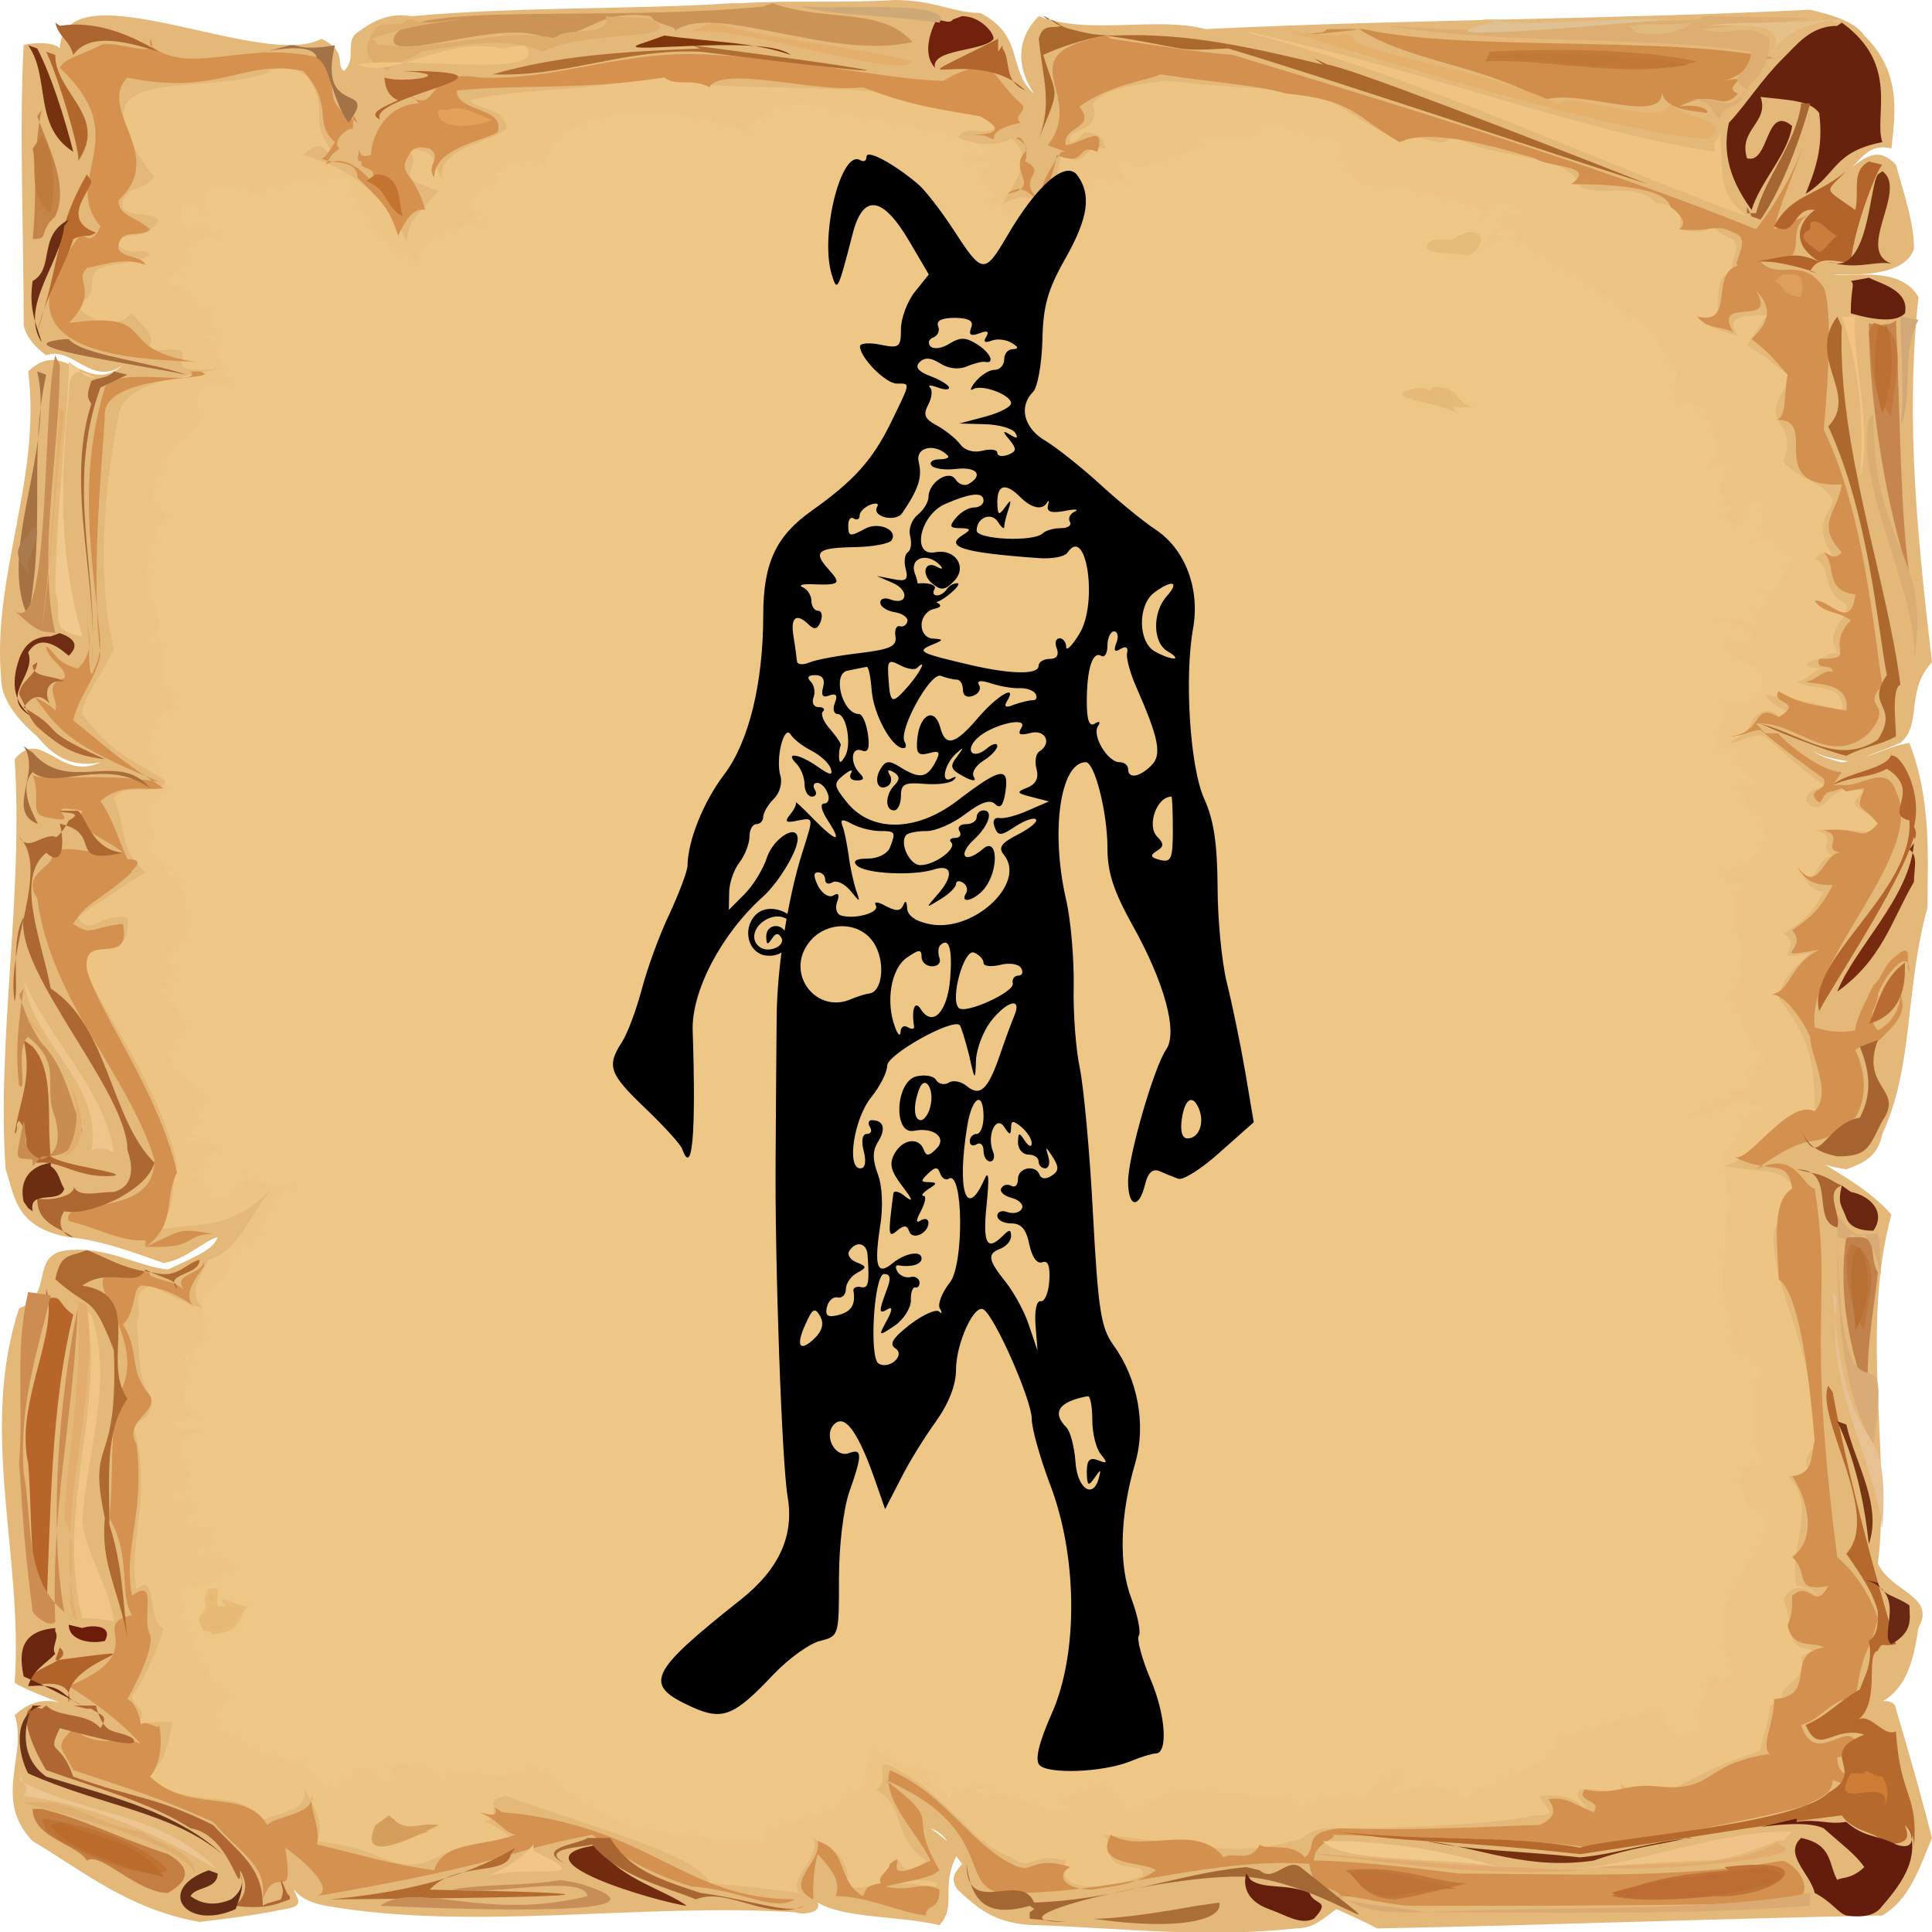 <?xml version="1.0" encoding="utf-8"?>
<svg width="600px" height="600" xmlns="http://www.w3.org/2000/svg">
  <g transform="matrix(2, 0, 0, 1.432, -225.407, 0.003)">
    <path d="M 227.762 0.7 C 235.468 0 243.875 0.7 251.58 0 C 257.885 0 260.687 2.802 264.891 2.802 C 271.896 7.705 269.094 15.411 273.297 20.315 C 270.495 14.711 270.495 8.406 273.997 3.502 C 281.703 7.705 292.211 3.502 299.917 6.304 C 330.741 4.203 363.666 4.203 393.789 2.101 C 397.992 3.502 400.794 4.903 402.195 7.705 C 407.799 15.411 407.099 23.818 406.398 32.224 C 402.896 30.823 401.495 35.026 400.094 36.427 C 402.195 34.326 404.297 31.524 407.099 35.727 C 408.5 42.732 409.901 48.336 409.901 53.941 C 408.5 60.245 400.094 59.545 397.291 59.545 C 400.094 60.245 407.799 57.443 410.602 64.449 C 408.5 91.769 410.602 118.39 412.703 143.609 C 408.5 149.914 411.302 156.919 407.799 161.122 C 404.297 163.224 402.195 163.924 400.794 165.326 C 397.291 164.625 395.19 163.924 393.789 162.523 C 395.19 163.924 396.591 164.625 398.692 165.326 C 402.896 164.625 405.698 161.823 409.2 161.122 C 412.703 173.732 412.003 186.342 412.003 196.85 C 408.5 214.363 409.901 231.176 404.997 245.887 C 404.297 250.791 402.195 252.192 399.393 253.593 C 395.89 252.892 393.789 251.491 392.388 249.39 C 397.992 254.293 402.896 257.796 406.398 263.4 C 401.495 288.619 406.398 315.94 404.297 339.058 C 406.398 345.363 413.404 346.063 410.602 353.069 C 409.901 358.673 409.2 367.079 403.596 369.881 C 404.297 368.48 407.099 368.48 407.099 370.582 C 409.2 380.389 411.302 390.897 412.703 398.603 C 410.602 405.609 409.2 411.913 404.997 415.416 C 378.377 416.117 353.158 417.518 326.537 418.218 C 323.735 416.117 322.334 415.416 320.233 414.015 C 318.131 416.117 316.73 418.218 313.928 418.218 C 299.917 420.32 287.308 418.218 273.997 417.518 C 266.992 417.518 264.19 413.314 261.388 409.812 C 259.987 407.01 261.388 405.609 262.088 404.208 C 259.987 400.705 259.987 397.903 257.185 396.502 C 258.586 397.903 260.687 400.004 261.388 402.106 C 258.586 409.111 261.388 413.314 258.586 417.518 C 252.281 415.416 243.875 416.117 239.671 412.614 C 240.372 414.716 237.57 415.416 236.169 414.716 C 212.35 412.614 186.431 418.919 163.313 413.314 C 160.511 412.614 159.11 411.213 158.409 409.812 C 158.409 411.213 160.511 413.314 157.008 414.015 C 152.105 415.416 147.901 416.117 143.698 416.817 C 132.49 414.015 125.484 405.609 117.778 399.304 C 111.474 390.197 117.078 380.389 114.976 371.983 C 119.88 365.678 124.083 370.582 127.586 372.684 C 122.682 369.181 118.479 367.78 114.976 364.978 C 116.377 337.657 109.372 310.336 115.677 283.716 C 121.281 280.914 117.078 271.807 123.383 271.106 C 129.688 270.406 133.891 274.609 138.794 275.309 C 142.998 272.507 145.8 271.106 146.5 268.304 C 144.399 269.005 141.597 273.208 138.094 273.908 C 132.49 271.106 128.286 269.005 123.383 268.304 C 114.976 266.202 114.976 259.197 113.575 253.593 C 112.174 225.571 116.377 194.047 114.976 164.625 C 119.18 157.62 121.982 169.529 128.286 165.326 C 123.383 166.727 120.581 163.224 118.479 159.721 C 114.976 155.518 112.875 151.315 112.875 147.112 C 111.474 124.695 119.18 103.679 117.078 80.561 C 122.682 72.855 126.185 86.165 131.789 79.16 C 126.885 84.064 124.083 74.957 119.88 77.058 C 117.778 74.957 116.377 72.155 116.377 70.053 C 116.377 49.737 115.677 28.021 116.377 9.807 C 117.778 9.107 121.281 9.107 121.982 10.508 C 122.682 -7.706 153.506 15.411 162.613 8.406 C 166.816 11.208 164.714 14.01 166.115 15.411 C 168.217 12.609 166.115 9.107 168.217 7.005 C 171.019 4.203 173.121 2.802 176.623 3.502 C 193.436 1.401 210.949 2.101 226.361 0.7" fill="rgb(228,184,121)"/>
    <path d="M 154.907 15.411 C 144.399 21.716 121.982 11.909 136.693 38.529 C 133.891 42.032 133.19 39.93 131.789 43.433 C 131.089 47.636 135.292 45.534 137.393 47.636 C 135.292 53.24 131.789 49.037 131.089 53.24 C 133.19 56.042 135.292 53.24 135.992 55.342 C 133.19 57.443 131.089 56.743 128.286 58.144 C 125.484 60.245 128.987 64.449 124.083 65.85 C 129.688 72.855 131.789 69.352 133.19 67.951 C 135.292 71.454 137.393 72.855 135.292 76.358 C 147.901 73.556 133.891 81.962 147.201 79.86 C 140.896 81.962 131.789 82.663 131.089 90.368 C 128.987 105.08 127.586 124.695 130.388 140.807 C 128.286 147.112 125.484 151.315 125.484 154.818 C 129.688 162.523 131.089 163.224 138.794 169.529 C 135.292 173.031 132.49 169.529 130.388 173.031 C 132.49 180.037 131.089 184.24 135.292 189.144 C 128.987 194.748 126.885 196.85 124.784 198.951 C 126.885 203.154 127.586 198.251 132.49 198.951 C 133.19 209.459 126.185 203.855 124.784 207.358 C 128.286 218.566 138.094 236.78 140.196 252.892 C 138.794 258.497 140.896 264.801 134.591 267.603 C 143.698 264.101 147.201 268.304 154.907 257.796 C 151.404 263.4 150.003 271.106 145.099 273.208 C 143.698 277.411 141.597 280.914 144.399 283.716 C 141.597 283.015 137.393 279.513 135.992 278.812 C 132.49 280.914 135.292 284.416 133.891 286.518 C 134.591 294.924 133.891 297.726 135.992 302.63 C 136.693 304.031 135.992 308.935 133.19 308.234 C 136.693 322.946 132.49 334.154 133.891 344.662 C 137.393 340.459 135.292 351.668 138.094 353.069 C 137.393 357.272 134.591 365.678 133.19 367.78 C 133.19 369.881 136.693 371.983 133.19 374.085 C 135.992 373.384 137.393 373.384 139.495 373.384 C 138.794 378.288 138.094 384.593 134.591 384.593 C 142.297 393.7 150.704 386.694 152.805 395.101 C 155.607 392.999 161.212 392.999 159.81 387.395 C 161.212 391.598 163.313 395.101 161.912 399.304 C 166.816 400.004 169.618 401.405 173.121 403.507 C 180.826 407.01 180.126 398.603 192.736 399.304 C 190.634 397.202 189.933 395.801 187.832 395.101 C 191.334 393.7 187.131 390.197 191.334 389.496 C 201.842 395.101 221.457 402.106 222.859 408.411 C 229.163 409.111 232.666 409.812 236.869 410.512 C 234.768 407.71 240.372 402.806 238.971 398.603 C 243.174 401.405 245.276 404.908 243.875 409.812 C 250.179 408.411 255.784 407.71 257.185 409.812 C 261.388 407.01 250.88 407.71 249.479 408.411 C 253.682 395.801 250.88 410.512 256.484 403.507 C 250.88 397.903 253.682 392.298 248.778 388.095 C 250.88 385.994 248.778 383.892 250.179 382.491 C 259.286 388.095 263.489 400.004 269.794 402.806 C 273.297 406.309 272.596 401.405 278.201 403.507 C 277.5 407.01 278.201 409.111 282.404 409.111 C 285.206 409.812 288.709 407.01 290.11 407.01 C 290.81 403.507 286.607 406.309 285.206 402.806 C 285.206 400.004 285.206 399.304 283.805 397.903 C 299.217 400.004 304.12 402.806 313.227 399.304 C 315.329 399.304 315.329 396.502 319.532 396.502 C 334.944 396.502 346.853 395.101 351.056 393.7 C 355.259 393.7 352.457 392.298 351.757 389.496 C 355.96 388.796 358.062 390.897 358.762 392.298 C 359.463 390.897 356.66 390.197 358.062 388.095 C 360.864 387.395 365.067 390.197 364.366 386.694 C 365.767 389.496 370.671 385.293 367.869 390.897 C 376.976 385.293 376.976 383.892 386.083 379.689 C 386.083 376.887 387.484 374.085 387.484 369.881 C 390.286 368.48 388.184 370.582 390.987 370.582 C 386.083 365.678 393.789 365.678 392.388 359.373 C 393.789 357.972 394.489 357.972 395.89 358.673 C 393.789 357.272 390.286 357.972 390.987 353.069 C 390.286 350.266 390.286 348.865 389.586 346.764 C 391.687 341.86 395.19 346.063 394.489 346.063 C 395.19 345.363 393.088 343.962 391.687 343.962 C 390.286 335.555 395.19 326.448 390.286 320.143 C 397.992 319.443 390.286 319.443 394.489 313.839 C 394.489 290.021 387.484 280.213 388.184 266.903 C 390.286 261.299 390.286 255.694 393.088 259.898 C 388.184 252.192 388.885 254.994 380.479 252.892 C 386.083 250.791 386.783 240.983 394.489 243.085 C 394.489 232.577 394.489 226.272 388.885 216.465 C 389.586 211.561 391.687 209.459 393.789 206.657 C 386.783 208.759 393.088 205.256 389.586 202.454 C 393.789 198.951 394.489 196.85 395.89 193.347 C 393.088 193.347 393.088 189.144 391.687 189.144 C 395.19 193.347 394.489 185.641 397.291 185.641 C 394.489 183.539 398.692 181.438 394.489 180.037 C 401.495 179.336 402.195 181.438 404.997 179.336 C 402.195 174.432 398.692 175.834 402.195 171.63 C 395.89 168.828 396.591 178.636 393.088 173.732 C 393.088 170.93 395.89 170.93 395.89 170.229 C 391.687 166.026 390.286 163.924 386.783 159.721 C 383.981 159.021 383.281 161.122 381.179 161.122 C 386.083 157.62 383.281 156.219 386.783 154.117 C 389.586 154.117 389.586 158.32 390.987 156.919 C 390.286 152.716 388.184 154.117 386.783 150.614 C 393.088 152.015 393.088 152.015 398.692 154.117 C 399.393 147.812 393.789 149.914 391.687 147.812 C 393.088 147.812 394.489 145.01 395.89 145.01 C 388.184 144.31 400.094 141.507 395.89 142.208 C 398.692 140.807 400.094 142.208 399.393 143.609 C 394.489 137.304 400.094 134.502 399.393 130.999 C 395.19 128.197 397.291 122.593 394.489 121.192 C 395.89 119.09 396.591 120.491 397.291 120.491 C 393.789 113.486 397.291 110.684 397.291 108.582 C 395.89 104.379 392.388 104.379 389.586 100.176 C 392.388 90.368 384.682 93.171 390.987 81.962 C 388.184 79.16 386.783 77.058 383.981 74.957 C 385.382 71.454 386.783 69.352 387.484 67.251 C 389.586 70.053 379.078 65.85 382.58 72.855 C 380.479 72.155 376.976 70.053 376.976 70.053 C 381.88 70.053 376.976 58.844 382.58 58.844 C 379.778 58.144 384.682 52.54 380.479 51.139 C 375.575 46.235 381.179 51.839 373.473 49.737 C 374.174 46.235 372.773 44.133 369.971 44.133 C 366.468 39.229 362.265 42.732 358.062 40.631 C 356.66 32.224 341.949 35.026 338.447 28.721 C 337.046 34.326 331.441 26.62 330.741 30.823 C 322.334 25.919 322.334 22.417 313.928 19.615 C 305.521 18.914 303.42 18.914 293.612 17.513 C 291.511 18.213 285.206 18.213 282.404 22.417 C 283.805 29.422 278.201 27.32 278.901 30.823 C 279.602 30.823 280.302 30.123 281.003 28.721 C 284.505 28.721 283.805 31.524 284.505 32.224 C 280.302 30.823 281.703 37.828 277.5 32.925 C 276.8 40.631 275.399 40.631 277.5 46.235 C 273.297 43.433 272.596 41.331 268.393 44.133 C 270.495 39.229 273.297 33.625 269.794 30.123 C 266.992 32.224 263.489 30.823 261.388 30.123 C 262.789 26.62 264.891 29.422 266.992 28.021 C 267.693 26.62 266.292 26.62 265.591 25.219 C 250.88 15.411 221.457 21.716 216.554 16.112 C 202.543 20.315 194.137 18.914 185.73 21.716 C 186.431 23.818 191.334 23.117 191.334 28.021 C 187.832 31.524 180.126 32.224 181.527 39.229 C 178.725 32.925 182.228 33.625 172.42 30.823 C 175.222 28.721 175.923 31.524 178.725 30.123 C 176.623 30.123 175.222 27.32 173.821 29.422 C 181.527 37.128 171.019 37.128 180.826 41.331 C 178.024 46.235 175.923 47.636 175.923 52.54 C 172.42 42.732 168.217 37.128 159.81 33.625 C 163.313 28.721 163.313 35.026 164.014 32.224 C 160.511 25.919 164.014 23.818 160.511 16.812 C 158.409 14.01 155.607 14.711 154.206 15.411" fill="rgb(237,196,131)"/>
    <path d="M 235.468 23.117 M 235.468 21.716 M 236.869 22.417 L 237.57 22.417 C 248.778 27.32 258.586 27.32 265.591 32.224 C 266.992 35.026 263.489 33.625 262.789 32.925 C 260.687 36.427 264.891 34.326 266.292 35.727 C 262.088 39.229 270.495 43.433 264.891 43.433 C 274.698 47.636 266.992 51.839 278.901 49.737 C 275.399 42.032 283.104 44.133 281.703 39.229 C 285.907 37.128 288.709 42.032 291.511 43.433 C 290.81 43.433 285.907 38.529 286.607 35.026 C 290.11 37.828 294.313 34.326 297.115 32.925 C 299.917 33.625 298.516 30.823 299.217 30.123 C 301.318 30.823 306.222 28.021 307.623 32.925 C 306.923 30.123 306.923 28.021 309.725 27.32 C 313.928 27.32 316.029 30.823 320.233 30.123 C 320.933 35.026 322.334 38.529 323.735 39.93 C 331.441 40.631 336.345 42.732 341.949 44.834 C 341.949 44.834 344.051 46.935 341.949 46.935 C 344.051 47.636 342.65 42.032 348.254 44.834 C 345.452 48.336 346.853 46.235 343.35 52.54 C 346.853 53.941 343.35 48.336 347.554 50.438 C 349.655 56.042 365.067 63.748 368.57 72.855 C 372.773 79.86 375.575 81.261 369.971 86.866 C 373.473 84.064 374.174 90.368 375.575 87.566 C 379.778 90.368 379.778 102.978 377.676 98.775 C 377.676 102.278 380.479 100.876 381.88 100.876 C 379.078 101.577 379.078 109.983 381.88 109.983 C 381.179 110.684 379.778 111.384 378.377 110.684 C 379.078 112.786 381.88 112.085 381.88 114.887 C 381.88 112.085 384.682 112.786 383.281 110.684 L 383.981 109.983 L 384.682 109.283 L 386.083 109.283 C 386.083 111.384 387.484 114.887 384.682 117.689 C 388.184 115.588 390.286 120.491 390.987 121.892 C 388.184 124.695 390.286 130.999 384.682 126.796 C 390.987 132.4 381.88 130.999 386.083 135.903 C 383.281 133.802 381.179 133.802 378.377 134.502 C 381.88 134.502 382.58 135.903 384.682 137.304 C 383.981 140.106 381.179 138.705 379.778 139.406 C 379.078 139.406 382.58 143.609 386.083 145.01 C 387.484 150.614 383.981 153.416 379.778 152.015 C 380.479 156.919 379.078 159.721 379.078 163.224 C 379.078 163.224 380.479 161.122 382.58 163.224 C 380.479 175.834 386.083 172.331 386.783 182.138 C 385.382 185.641 383.981 187.743 380.479 188.443 C 380.479 193.347 380.479 191.245 383.981 191.245 C 378.377 198.251 387.484 208.058 379.778 213.662 C 382.58 215.764 383.281 225.571 386.083 229.775 C 383.281 236.78 379.778 236.78 374.874 242.384 C 381.179 240.983 379.078 238.181 387.484 240.283 C 379.778 240.983 385.382 248.689 379.078 248.689 C 383.281 258.497 378.377 276.71 381.179 287.218 C 382.58 291.422 379.078 292.823 379.078 289.32 C 381.179 292.122 383.981 294.224 386.083 296.325 C 383.281 305.432 385.382 314.539 386.083 317.341 C 383.281 318.042 384.682 317.341 381.88 320.143 C 385.382 323.646 381.179 327.849 387.484 327.149 C 386.083 337.657 383.981 336.956 380.479 348.865 C 379.078 351.668 380.479 358.673 381.88 362.876 C 380.479 364.978 379.078 363.577 379.078 362.876 C 376.275 366.379 376.976 371.983 375.575 376.887 C 369.27 376.186 372.072 371.282 370.671 370.582 C 362.965 372.684 358.062 376.186 353.858 376.887 C 357.361 382.491 339.147 387.395 341.949 389.496 C 334.944 388.095 337.746 385.994 328.639 388.796 C 330.741 386.694 328.639 383.892 331.441 383.892 C 327.238 385.293 325.136 388.095 324.436 389.496 C 314.628 388.796 310.425 392.298 299.917 386.694 C 291.511 389.496 293.612 388.796 289.409 392.999 C 285.206 390.897 285.907 388.796 283.104 386.694 C 280.302 390.197 274.698 388.796 279.602 392.298 C 271.195 392.999 270.495 387.395 265.591 389.496 C 261.388 385.994 267.693 389.496 266.992 386.694 C 264.891 387.395 261.388 387.395 259.987 390.197 C 259.987 388.796 257.885 386.694 257.185 386.694 L 257.185 385.994 L 257.185 384.593 L 258.586 385.293 L 259.286 386.694 C 259.987 386.694 260.687 385.293 262.088 385.994 C 262.789 383.892 263.489 383.192 261.388 381.79 C 263.489 382.491 261.388 383.892 259.286 385.994 C 261.388 383.192 250.179 384.593 248.778 378.288 C 245.976 381.79 248.778 387.395 243.875 389.496 C 241.072 395.801 229.864 394.4 231.265 399.304 C 225.661 399.304 218.655 397.903 212.35 396.502 C 204.645 393.7 198.34 385.994 195.538 382.491 C 189.933 388.796 184.329 381.09 181.527 385.994 C 181.527 382.491 176.623 383.892 175.923 382.491 C 171.019 381.79 173.821 384.593 174.522 385.994 C 169.618 387.395 171.72 381.79 167.516 383.892 C 167.516 387.395 165.415 384.593 164.714 388.095 C 161.912 385.293 160.511 383.892 159.81 381.79 C 150.704 380.389 151.404 376.887 147.201 375.486 C 145.099 371.282 146.5 369.181 149.302 369.181 C 142.998 362.176 142.998 354.47 140.896 350.266 C 142.297 347.464 140.196 346.063 141.597 343.962 C 145.8 345.363 146.5 341.16 149.302 340.459 C 150.003 337.657 144.399 336.956 144.399 338.357 C 143.698 332.053 147.901 336.956 145.099 331.352 C 136.693 330.652 147.901 325.748 138.794 325.047 C 147.901 319.443 135.292 313.839 143.698 310.336 C 143.698 308.935 140.896 311.037 140.196 309.635 C 141.597 306.833 142.998 307.534 143.698 307.534 C 138.094 304.732 144.399 297.026 140.196 294.224 C 143.698 299.127 141.597 292.122 145.099 289.32 C 141.597 276.01 148.602 283.015 148.602 271.106 C 155.607 271.106 151.404 259.197 160.511 257.796 C 157.008 256.395 151.404 257.796 150.704 253.593 C 151.404 256.395 149.302 259.197 145.8 259.898 C 146.5 257.095 143.698 256.395 142.297 254.293 C 144.399 255.694 145.099 246.587 148.602 251.491 C 145.8 246.587 143.698 248.689 140.896 246.587 C 149.302 247.989 138.094 238.882 146.5 239.582 C 142.998 238.181 142.998 233.277 139.495 231.876 C 140.196 231.876 136.693 225.571 143.698 224.17 C 139.495 220.668 140.196 215.764 137.393 214.363 C 145.099 212.962 131.789 203.855 144.399 206.657 C 140.196 203.154 142.297 196.85 140.896 191.245 C 138.794 189.844 136.693 185.641 136.693 184.94 C 137.393 180.037 133.891 173.732 138.794 171.63 C 137.393 165.326 135.992 163.924 135.992 159.721 C 136.693 155.518 139.495 154.117 140.196 152.015 C 135.292 146.411 140.896 141.507 135.992 138.705 C 140.896 134.502 131.789 128.898 139.495 121.192 C 138.094 121.892 137.393 125.395 135.292 123.994 C 136.693 118.39 136.693 114.187 138.794 111.384 C 133.19 107.882 139.495 100.876 137.393 100.876 C 140.196 98.775 139.495 95.272 142.998 94.572 C 145.099 89.668 141.597 86.866 144.399 84.064 C 145.8 83.363 148.602 84.064 150.003 84.064 C 147.901 85.465 147.901 79.86 146.5 77.058 C 146.5 71.454 152.105 77.759 150.704 74.957 C 147.901 72.855 145.8 75.657 145.099 74.957 C 148.602 71.454 143.698 70.753 147.201 65.85 C 141.597 68.652 142.297 60.245 137.393 61.647 C 145.8 60.245 136.693 49.737 147.901 52.54 C 142.998 46.235 145.099 51.839 140.896 48.336 C 140.196 38.529 142.297 48.336 144.399 46.235 C 146.5 42.732 142.297 40.631 147.901 40.631 C 147.901 41.331 152.805 38.529 151.404 43.433 C 157.709 39.229 156.308 39.93 166.816 38.529 C 166.816 45.534 175.222 56.042 176.623 58.144 C 180.126 49.737 182.228 49.737 187.832 48.336 C 181.527 41.331 193.436 39.93 189.233 37.828 C 192.035 35.026 195.538 32.925 197.639 37.128 C 197.639 31.524 199.04 29.422 201.142 28.021 C 206.046 25.219 209.548 24.518 212.35 24.518 C 220.757 24.518 224.96 27.32 228.463 29.422 C 229.864 25.919 231.965 24.518 233.367 23.117" fill="rgb(238,199,134)"/>
    <path d="M 236.169 23.117 C 233.367 23.818 229.864 25.919 229.864 28.721 C 221.457 25.219 210.249 23.117 201.842 28.021 C 200.441 30.823 197.639 30.823 200.441 35.727 C 196.238 37.828 192.736 32.925 190.634 37.128 C 194.137 41.331 182.228 40.631 189.933 47.636 C 181.527 50.438 180.826 50.438 179.425 58.144 C 174.522 56.743 166.816 46.235 166.816 39.93 C 157.008 40.631 157.008 39.93 152.105 42.032 C 150.704 42.032 151.404 39.93 148.602 40.631 C 140.896 42.032 147.901 42.032 145.099 46.935 C 138.094 39.93 141.597 51.139 144.399 48.336 C 145.099 50.438 148.602 48.336 148.602 51.839 C 137.393 49.737 146.5 60.245 136.693 60.245 C 142.297 59.545 142.297 68.652 146.5 65.149 C 144.399 70.053 149.302 72.855 144.399 72.855 C 149.302 76.358 147.201 85.465 152.105 81.962 C 148.602 85.465 146.5 83.363 144.399 84.064 C 142.297 86.866 145.8 89.668 142.998 93.171 C 140.196 95.272 141.597 99.475 137.393 99.475 C 140.196 101.577 133.891 107.181 140.196 109.983 C 131.789 122.593 140.196 134.502 136.693 138.005 C 141.597 141.507 135.992 146.411 141.597 149.914 C 140.196 154.117 137.393 155.518 136.693 157.62 C 136.693 163.924 138.794 165.326 140.196 170.229 C 134.591 173.732 138.094 180.037 135.992 183.539 C 137.393 187.743 140.196 187.743 142.297 189.144 C 142.998 195.448 141.597 203.855 142.998 203.855 C 133.19 206.657 145.8 210.86 138.094 212.962 C 140.896 215.764 140.196 220.668 142.998 222.069 C 137.393 226.272 140.896 230.475 140.896 231.176 C 143.698 233.277 143.698 237.481 146.5 238.181 C 141.597 240.283 145.099 243.085 142.297 245.887 C 143.698 247.288 146.5 245.887 146.5 249.39 C 144.399 250.09 145.8 254.293 143.698 254.293 C 145.099 255.694 147.201 257.796 144.399 259.898 C 147.901 258.497 150.704 257.095 150.003 252.192 C 151.404 257.095 157.008 255.694 159.81 256.395 C 152.105 259.898 156.308 271.106 150.003 269.705 C 150.704 283.015 141.597 276.71 147.901 286.518 C 143.698 288.619 142.998 300.529 140.896 292.823 C 145.099 297.026 138.794 304.732 145.099 306.833 C 142.998 308.234 141.597 308.234 139.495 308.234 C 140.196 311.037 144.399 307.534 145.099 311.037 C 135.992 313.138 148.602 320.143 138.794 324.347 C 148.602 327.149 135.292 329.951 146.5 330.652 C 147.901 334.154 142.297 335.555 143.698 337.657 C 145.099 333.454 147.201 340.459 150.003 336.956 C 150.003 346.063 139.495 341.86 142.297 348.865 C 143.698 354.47 143.698 362.176 148.602 367.079 C 147.901 370.582 145.8 370.582 147.201 374.785 C 153.506 377.587 150.003 380.389 159.11 380.389 C 161.212 382.491 161.912 385.293 163.313 387.395 C 165.415 384.593 166.816 386.694 166.115 383.192 C 171.019 381.09 171.019 385.994 172.42 385.994 C 171.72 384.593 171.72 381.09 175.222 381.09 C 175.923 382.491 181.527 382.491 180.826 385.293 C 184.329 380.389 189.933 388.095 193.436 381.09 C 199.04 385.293 203.944 393.7 211.65 395.101 C 218.655 397.202 224.96 398.603 230.564 397.903 C 229.864 393.7 240.372 395.101 242.473 390.897 C 248.778 387.395 243.875 381.09 246.677 378.288 C 250.88 379.689 256.484 385.994 258.586 382.491 C 259.286 385.293 255.083 385.994 259.987 388.796 C 261.388 386.694 264.891 386.694 266.992 385.994 C 268.393 388.095 265.591 388.796 264.19 388.095 C 271.195 386.694 271.195 392.298 277.5 391.598 C 273.297 389.496 281.003 388.095 281.003 385.994 C 285.206 387.395 287.308 390.897 288.008 392.298 C 292.912 388.095 292.211 388.796 299.217 388.095 C 304.12 390.897 311.826 385.293 314.628 392.999 C 322.334 383.892 320.233 397.903 329.34 381.79 C 331.441 385.293 330.04 384.593 329.34 388.095 C 337.046 385.293 336.345 387.395 340.548 390.197 C 339.848 385.994 356.66 381.79 351.056 376.186 C 356.66 374.785 363.666 371.983 369.27 371.282 C 374.174 370.582 369.27 375.486 374.174 376.186 C 374.874 370.582 376.976 366.379 379.078 363.577 C 380.479 361.475 379.778 363.577 380.479 364.277 C 379.778 358.673 378.377 351.668 380.479 348.865 C 383.281 336.956 385.382 336.956 386.083 327.849 C 380.479 328.55 384.682 323.646 381.88 321.545 C 383.981 317.341 383.981 316.641 386.083 318.742 C 384.682 315.24 382.58 306.133 386.083 297.026 C 383.981 293.523 380.479 293.523 378.377 291.422 C 379.778 288.619 381.179 292.823 381.88 288.619 C 377.676 276.71 382.58 258.497 378.377 251.491 C 384.682 247.288 379.078 241.684 386.783 240.283 C 377.676 236.78 382.58 245.186 374.174 243.785 C 376.275 240.983 375.575 239.582 377.676 237.481 C 379.778 238.181 382.58 237.481 382.58 238.882 C 383.281 238.181 381.179 238.181 380.479 236.079 C 387.484 237.481 380.479 233.277 386.783 230.475 C 383.281 223.47 381.179 217.165 380.479 215.764 C 387.484 208.759 378.377 199.652 382.58 191.946 C 381.179 192.646 379.078 191.245 379.778 189.144 C 383.281 187.042 384.682 185.641 386.083 182.138 C 386.083 175.133 383.281 175.133 381.88 171.63 C 383.281 168.128 384.682 172.331 385.382 168.828 C 381.88 170.229 383.281 157.62 377.676 166.026 C 378.377 159.721 379.778 156.919 379.078 152.716 C 382.58 152.015 386.783 151.315 384.682 145.711 C 380.479 144.31 381.179 140.106 378.377 141.507 C 380.479 138.005 383.281 139.406 384.682 138.005 C 381.88 134.502 380.479 136.604 376.976 135.203 C 379.778 133.802 383.981 132.4 383.981 135.903 C 380.479 130.299 390.987 131.7 383.281 126.796 C 390.987 130.999 386.083 124.695 390.286 122.593 L 391.687 124.695 L 390.286 122.593 C 388.885 121.192 388.184 116.288 383.981 119.09 C 386.783 115.588 385.382 109.983 385.382 109.983 C 384.682 111.384 383.981 112.786 382.58 114.187 C 380.479 114.187 381.179 112.786 379.078 112.786 C 384.682 113.486 374.174 102.978 381.88 102.278 C 379.078 103.679 376.976 100.176 376.976 98.775 C 379.778 102.978 379.078 90.368 375.575 89.668 C 373.473 89.668 373.473 85.465 370.671 88.967 C 374.874 81.261 372.072 80.561 369.971 73.556 C 365.067 65.149 349.655 55.342 346.853 53.941 C 344.751 49.037 347.554 56.743 343.35 53.24 C 344.051 46.235 348.254 46.235 349.655 46.235 C 341.949 42.732 346.152 48.336 343.35 49.037 C 341.249 46.935 342.65 46.235 341.949 44.834 C 336.345 43.433 331.441 41.331 323.735 41.331 C 323.035 39.229 319.532 35.727 319.532 32.224 C 315.329 31.524 313.928 28.021 310.425 28.721 C 306.222 28.721 309.725 30.823 309.024 32.224 C 304.821 28.021 303.42 30.823 299.917 30.123 C 299.217 31.524 300.618 35.026 297.816 35.026 C 295.013 35.026 290.11 38.529 288.709 35.727 C 288.008 37.128 287.308 39.229 289.409 39.93 C 285.206 39.93 283.104 37.128 280.302 40.631 C 281.003 39.229 283.104 39.229 283.104 39.93 C 278.901 44.133 278.901 44.133 278.901 50.438 C 266.292 52.54 273.297 46.935 265.591 44.133 C 269.094 43.433 260.687 38.529 266.292 36.427 C 264.19 35.026 260.687 37.128 260.687 33.625 C 263.489 32.224 264.891 33.625 266.992 32.925 C 258.586 28.021 248.778 28.021 237.57 23.117" fill="rgb(238,199,135)"/>
    <path d="M 284.505 7.705 C 268.393 11.909 281.703 20.315 275.399 31.524 L 278.201 32.925 L 277.5 32.925 L 276.8 34.326 C 275.399 37.828 273.297 41.331 275.399 44.834 C 269.094 38.529 276.099 37.828 271.896 35.026 C 272.596 32.224 271.195 28.721 270.495 30.123 C 271.195 30.123 272.596 32.224 271.896 32.925 C 269.094 37.128 274.698 40.631 269.094 42.032 C 271.195 39.93 271.896 41.331 273.997 43.433 L 275.399 45.534 L 276.099 46.235 L 276.8 45.534 C 273.997 41.331 276.099 39.93 276.8 33.625 C 281.703 36.427 279.602 30.823 283.104 32.925 C 284.505 26.62 281.003 30.823 278.201 31.524 C 277.5 27.32 283.104 28.021 280.302 23.117 C 285.206 18.213 290.81 17.513 292.912 16.112 C 302.719 18.213 306.923 18.213 312.527 20.315 C 323.035 21.716 323.035 25.219 330.04 30.823 C 334.243 28.021 342.65 30.823 351.056 34.326 C 353.158 36.427 360.864 35.727 356.66 39.93 C 362.965 39.93 371.372 40.631 372.072 44.834 C 373.473 46.235 374.874 48.336 373.473 49.737 C 378.377 50.438 379.078 48.336 381.88 50.438 C 385.382 51.839 380.479 58.844 383.281 57.443 C 377.676 58.144 382.58 70.753 376.275 68.652 C 377.676 71.454 380.479 70.753 381.88 72.155 C 378.377 63.748 388.885 71.454 385.382 63.048 C 388.885 67.951 386.083 71.454 384.682 73.556 C 387.484 76.358 388.885 79.16 390.286 81.261 C 389.586 86.165 390.286 91.069 388.184 91.069 C 395.89 90.368 386.083 105.78 398.692 105.08 C 397.992 111.384 394.489 113.486 398.692 119.791 C 397.291 121.892 396.591 119.791 395.89 119.791 C 397.992 122.593 395.89 128.197 400.794 128.898 C 400.094 137.304 396.591 129.598 394.489 130.299 C 395.89 133.101 397.992 132.4 400.094 134.502 C 395.89 140.807 401.495 142.908 395.19 142.908 C 394.489 145.711 397.291 143.609 397.291 145.711 C 395.89 145.01 394.489 147.812 393.088 147.812 C 394.489 148.513 400.094 147.812 399.393 154.117 C 393.789 152.716 392.388 152.716 388.885 149.914 C 387.484 152.716 393.088 152.015 388.885 155.518 C 384.682 152.015 386.783 159.021 381.179 159.721 C 383.281 159.721 384.682 158.32 386.083 158.32 C 390.286 163.224 392.388 165.326 395.89 168.828 C 396.591 171.63 393.789 170.93 394.489 173.031 C 395.89 175.834 395.19 171.63 397.291 171.63 L 398.692 170.93 L 399.393 171.63 L 402.195 170.93 C 400.794 176.534 401.495 173.732 404.297 178.636 C 401.495 182.839 402.195 179.336 395.89 180.037 C 399.393 181.438 395.19 184.24 398.692 184.94 C 395.89 184.24 395.19 194.748 391.687 187.743 C 393.088 191.245 394.489 191.946 397.291 191.946 C 395.19 197.55 393.789 198.951 390.987 201.753 C 393.789 205.956 386.783 208.058 395.19 205.956 C 390.286 209.459 390.987 215.063 387.484 215.764 C 389.586 215.063 392.388 220.668 393.789 224.871 C 393.789 229.074 397.291 236.78 394.489 240.983 C 390.286 238.181 383.981 252.892 381.88 250.791 C 387.484 254.994 390.286 250.791 390.987 257.796 C 387.484 260.598 388.885 271.807 388.885 277.411 C 392.388 280.914 393.789 301.229 394.489 312.438 C 393.789 315.94 394.489 319.443 390.987 320.143 C 393.088 324.347 395.19 333.454 390.987 337.657 C 393.789 341.16 390.987 345.363 396.591 343.962 C 394.489 349.566 393.789 342.561 390.987 346.063 C 390.987 348.865 390.987 350.266 390.286 352.368 C 390.987 357.972 394.489 355.871 395.89 357.272 C 389.586 358.673 395.19 367.78 388.184 368.48 C 388.184 374.085 386.083 378.288 387.484 380.389 C 376.976 382.491 379.078 388.796 369.971 387.395 C 365.067 386.694 363.666 389.496 358.762 388.095 C 357.361 390.897 361.564 390.197 360.163 392.999 C 357.361 391.598 355.96 389.496 353.158 390.197 C 354.559 392.999 353.858 394.4 351.757 395.801 C 348.254 395.801 332.142 397.202 320.933 396.502 C 314.628 397.202 317.431 400.705 315.329 402.806 C 313.227 399.304 309.024 401.405 308.324 400.004 C 306.923 404.208 304.12 401.405 302.719 402.806 C 298.516 395.101 290.11 402.106 285.206 397.903 C 282.404 404.908 290.11 403.507 292.211 405.609 C 288.709 409.111 284.505 409.111 282.404 409.812 C 277.5 409.812 276.8 406.309 278.901 404.908 C 272.596 402.106 273.297 407.01 269.794 404.208 C 263.489 400.004 259.286 388.796 250.88 383.892 C 249.479 390.197 255.083 397.202 257.185 403.507 C 248.078 409.812 254.383 400.705 250.88 404.208 C 250.88 405.609 248.778 407.01 249.479 408.411 C 246.677 409.111 247.377 409.812 246.677 411.213 C 242.473 407.71 244.575 401.405 239.671 399.304 C 240.372 404.208 234.067 408.411 238.971 411.913 C 238.971 409.111 238.971 405.609 239.671 402.106 C 242.473 406.309 243.174 408.411 242.473 411.213 C 247.377 411.213 252.281 414.716 256.484 415.416 C 256.484 412.614 258.586 414.716 258.586 409.812 C 255.784 407.71 254.383 410.512 250.179 409.111 C 257.185 407.01 257.185 407.01 258.586 405.609 C 252.981 392.298 259.987 396.502 250.179 385.994 C 269.794 397.903 259.286 412.614 271.896 410.512 C 288.008 409.812 301.318 402.806 316.029 404.208 C 316.73 411.213 319.532 408.411 320.933 411.213 C 323.735 411.213 328.639 413.314 332.142 413.314 C 353.158 413.314 371.372 413.314 390.286 412.614 C 394.489 411.913 393.088 405.609 389.586 403.507 C 372.773 407.71 354.559 406.309 339.147 406.309 C 331.441 404.908 322.334 403.507 316.73 403.507 C 316.73 399.304 320.933 398.603 319.532 397.903 C 335.644 398.603 349.655 398.603 359.463 400.705 C 366.468 399.304 383.981 395.101 393.088 391.598 C 394.489 390.197 397.291 389.496 397.291 385.994 C 402.195 388.796 404.997 387.395 404.297 392.298 C 405.698 382.491 397.992 388.796 397.992 381.09 C 400.094 381.09 399.393 377.587 400.794 377.587 C 399.393 373.384 394.489 383.192 392.388 374.085 C 395.89 372.684 397.291 367.78 400.794 368.48 C 402.195 355.871 402.896 359.373 404.297 350.967 C 402.896 345.363 400.794 341.16 397.992 337.657 C 393.088 285.117 397.291 282.315 394.489 257.796 C 392.388 257.095 391.687 249.39 385.382 253.593 C 395.89 243.085 393.088 251.491 400.794 242.384 C 402.896 237.481 402.195 231.876 400.794 227.673 C 402.896 225.571 402.896 226.973 403.596 226.973 C 405.698 223.47 409.2 220.668 407.799 215.764 C 407.799 218.566 406.398 222.069 404.297 223.47 C 402.195 219.967 404.297 218.566 404.297 215.764 C 404.997 212.261 409.2 204.555 409.2 210.86 C 408.5 208.759 409.901 203.855 407.099 207.358 C 404.997 209.459 404.997 212.261 403.596 213.662 C 402.195 217.866 400.794 221.368 400.794 223.47 C 397.992 224.17 395.89 223.47 394.489 222.769 C 393.088 208.058 412.003 184.94 407.099 171.63 C 405.698 165.326 401.495 170.93 398.692 170.229 L 397.291 170.229 L 398.692 167.427 C 395.19 167.427 388.885 159.721 388.885 159.021 L 386.783 159.021 L 385.382 156.919 C 391.687 156.219 396.591 166.727 402.896 159.021 C 407.099 152.015 401.495 154.117 404.997 148.513 C 403.596 136.604 402.195 111.384 395.89 93.171 C 396.591 82.663 397.291 67.251 395.89 62.347 C 392.388 55.342 388.885 60.946 386.083 56.743 C 395.19 57.443 388.885 50.438 393.789 46.235 C 392.388 47.636 390.987 47.636 388.184 49.737 C 389.586 41.331 393.088 32.925 393.789 25.219 C 393.088 33.625 388.885 43.433 385.382 49.737 C 362.265 36.427 327.238 21.716 304.12 11.909 C 297.816 11.208 292.211 9.807 285.206 8.406" fill="rgb(211,144,78)"/>
    <path d="M 135.992 8.406 C 138.094 13.31 130.388 8.406 128.286 9.807 C 125.484 11.909 122.682 12.609 121.982 14.711 C 133.891 30.123 121.982 38.529 128.286 49.037 C 127.586 51.839 126.185 52.54 125.484 50.438 C 111.474 74.957 128.987 77.759 142.998 78.459 C 129.688 75.657 138.094 67.251 123.383 70.053 C 128.286 63.048 124.083 60.946 126.185 58.144 C 130.388 56.743 132.49 56.042 135.292 57.443 C 134.591 55.342 131.789 56.042 131.089 53.941 C 131.089 49.037 134.591 51.839 135.992 49.737 C 133.891 46.935 131.089 46.935 131.089 43.433 C 138.794 33.625 127.586 23.818 132.49 16.812 C 146.5 21.016 150.704 12.609 159.81 15.411 C 164.714 23.117 161.212 26.62 164.714 30.823 C 164.014 32.224 163.313 34.326 162.613 34.326 C 164.014 35.727 168.217 34.326 168.217 38.529 C 171.72 43.433 173.121 44.834 174.522 51.139 C 175.222 49.037 176.623 44.834 178.725 45.534 C 177.324 37.828 174.522 37.828 175.923 34.326 C 176.623 32.224 177.324 31.524 179.425 32.224 C 181.527 34.326 178.725 35.727 180.126 38.529 C 180.126 32.224 187.131 30.823 189.933 28.721 C 191.334 23.117 183.629 24.518 183.629 19.615 C 194.137 18.213 202.543 19.615 215.853 16.812 C 217.955 18.914 220.056 16.812 222.859 18.914 C 224.96 14.01 239.671 20.315 246.677 18.914 C 254.383 23.117 259.286 23.818 264.891 25.219 C 273.297 31.524 255.083 28.021 265.591 29.422 C 269.094 31.524 264.19 28.721 271.195 26.62 C 269.794 25.219 272.596 23.818 271.195 22.417 C 268.393 18.914 267.693 16.112 265.591 14.01 C 262.088 15.411 260.687 16.112 259.286 17.513 C 251.58 17.513 236.169 12.609 223.559 11.909 C 209.548 10.508 199.741 17.513 187.131 16.812 C 178.725 14.711 180.826 24.518 176.623 21.016 C 177.324 21.016 177.324 22.417 178.024 22.417 C 172.42 22.417 170.318 30.123 170.318 33.625 C 168.217 34.326 168.917 32.925 168.217 32.224 C 168.917 32.925 167.516 35.026 168.917 35.026 C 168.217 37.128 171.72 35.727 170.318 39.229 C 168.217 35.727 165.415 33.625 163.313 35.727 C 164.014 33.625 164.714 32.925 165.415 32.224 C 164.014 30.823 166.816 27.32 167.516 28.021 C 167.516 24.518 167.516 24.518 168.217 26.62 C 161.912 21.016 166.115 20.315 162.613 12.609 C 150.704 8.406 142.297 16.812 135.992 9.807" fill="rgb(214,145,78)"/>
    <path d="M 144.399 273.208 C 144.399 276.71 138.794 276.01 141.597 280.213 C 140.196 277.411 135.292 277.411 135.992 276.01 C 119.18 272.507 137.393 287.919 131.089 302.63 C 129.688 310.336 130.388 320.143 129.688 329.25 C 133.19 337.657 131.089 345.363 133.19 350.266 C 126.185 352.368 136.693 357.972 123.383 365.678 C 128.286 369.881 132.49 374.785 134.591 378.288 C 132.49 376.186 127.586 379.689 124.083 374.785 C 121.281 378.988 121.982 378.288 124.083 383.892 C 134.591 388.796 136.693 389.496 145.8 395.101 C 150.003 402.106 154.206 404.208 153.506 411.913 C 155.607 403.507 158.409 414.015 157.008 400.705 C 160.511 404.208 164.714 409.812 161.912 411.213 C 193.436 403.507 189.233 402.106 204.645 397.903 C 210.249 403.507 213.752 406.309 220.056 409.111 C 227.762 409.812 232.666 414.716 236.169 411.913 C 218.655 411.913 213.752 395.801 190.634 392.999 C 187.832 390.197 192.035 395.101 187.131 392.999 C 190.634 395.101 190.634 397.202 192.736 397.903 C 187.131 400.705 181.527 399.304 180.126 405.609 C 173.121 404.208 170.318 402.806 161.912 400.004 C 162.613 396.502 160.511 391.598 161.212 389.496 C 161.212 393.7 155.607 393.7 154.206 395.801 C 150.704 387.395 142.297 393.7 135.992 385.293 C 137.393 383.192 138.094 378.288 137.393 374.085 C 137.393 375.486 135.292 372.684 134.591 374.085 C 134.591 373.384 133.891 369.181 132.49 368.48 C 133.891 364.978 136.693 357.272 135.992 354.47 C 134.591 350.967 137.393 341.86 133.19 346.063 C 131.789 335.555 135.292 327.849 133.891 313.138 C 131.789 308.234 137.393 306.133 135.992 302.63 C 132.49 297.026 134.591 293.523 131.789 287.218 C 133.891 284.416 133.19 279.513 134.591 278.812 C 137.393 278.812 141.597 281.614 142.998 283.716 C 140.896 280.914 142.998 277.411 144.399 274.609" fill="rgb(212,145,79)"/>
    <path d="M 142.297 80.561 C 144.399 84.064 130.388 79.16 128.987 84.064 C 124.784 103.679 126.885 119.791 128.286 138.705 C 128.286 142.908 127.586 144.31 126.885 146.411 C 126.185 142.908 126.885 139.406 126.185 135.203 C 126.885 138.705 126.885 142.208 124.784 145.01 C 121.281 143.609 121.281 141.507 119.88 140.106 C 119.88 142.908 123.383 145.01 122.682 147.112 C 119.18 148.513 121.982 152.015 121.281 154.117 C 119.88 152.015 117.778 151.315 117.778 150.614 C 121.982 158.32 122.682 161.122 137.393 169.529 C 127.586 167.427 119.88 169.529 117.778 168.128 C 119.18 173.031 117.078 176.534 119.88 177.235 C 126.885 179.336 117.778 173.732 125.484 175.834 C 124.083 180.037 129.688 182.138 131.789 184.94 C 126.885 185.641 123.383 182.839 120.581 184.94 C 121.982 187.743 115.677 189.144 118.479 194.748 C 120.581 217.165 132.49 232.577 136.693 251.491 C 136.693 264.801 121.982 259.197 123.383 264.801 C 127.586 266.202 131.089 269.005 134.591 269.005 L 135.292 269.005 L 135.292 270.406 L 136.693 270.406 L 137.393 270.406 C 142.998 270.406 141.597 267.603 145.8 267.603 C 140.196 266.202 140.896 266.903 135.292 270.406 C 140.196 265.502 138.094 259.898 140.196 254.293 C 137.393 236.78 127.586 218.566 126.185 210.16 C 125.484 201.753 133.19 210.16 131.789 200.352 C 126.885 201.053 126.885 203.154 124.083 200.352 C 126.185 195.448 128.286 195.448 133.19 189.144 C 132.49 189.144 135.992 186.342 132.49 186.342 C 131.089 182.138 130.388 177.935 128.286 173.732 C 131.789 169.529 135.292 171.63 138.094 170.93 C 130.388 163.924 129.688 162.523 124.083 156.219 C 124.784 151.315 127.586 147.112 128.286 142.208 C 126.885 124.695 128.286 105.08 128.987 90.368 C 128.286 80.561 148.602 82.663 143.698 80.561" fill="rgb(212,144,78)"/>
    <path d="M 318.131 7.005 C 308.324 8.406 321.634 7.005 323.735 6.304 C 331.441 13.31 342.65 14.01 352.457 21.716 C 358.062 18.914 372.072 28.021 370.671 18.914 C 370.671 23.818 374.874 23.818 377.676 24.518 C 378.377 23.818 376.275 22.417 373.473 23.117 C 379.078 18.914 379.778 24.518 382.58 20.315 C 379.778 18.914 385.382 16.112 380.479 17.513 C 383.981 16.112 384.682 12.609 388.184 12.609 C 372.072 7.705 339.848 11.208 324.436 6.304 C 322.334 6.304 320.933 6.304 318.832 6.304" fill="rgb(209,142,75)"/>
    <path d="M 397.992 5.604 C 393.789 5.604 391.687 9.807 389.586 12.609 C 386.083 17.513 383.981 22.417 381.179 26.62 C 379.778 35.026 382.58 41.331 384.682 45.534 C 386.083 39.229 390.286 33.625 390.987 27.32 C 386.783 22.417 387.484 35.727 383.981 34.326 C 382.58 28.021 387.484 26.62 386.083 21.016 C 390.286 21.716 393.789 21.716 395.19 24.518 C 395.89 32.224 394.489 37.128 393.088 42.032 C 397.992 37.828 397.291 32.925 404.997 30.823 C 403.596 25.219 407.799 14.01 398.692 4.903" fill="rgb(102,34,12)"/>
    <path d="M 396.591 300.529 C 394.489 307.534 404.997 328.55 399.393 336.956 C 401.495 341.16 403.596 345.363 404.297 349.566 C 404.297 352.368 404.297 354.47 402.896 355.871 C 403.596 360.774 402.195 363.577 401.495 366.379 C 397.992 369.181 396.591 371.983 393.088 374.085 C 395.19 381.09 397.291 374.085 402.195 376.186 C 394.489 380.389 402.896 383.892 396.591 388.796 C 391.687 395.801 362.265 398.603 358.062 400.705 C 347.554 397.903 332.842 399.304 320.233 397.202 C 333.543 400.004 334.944 398.603 358.062 402.106 C 378.377 397.903 382.58 396.502 398.692 393.7 C 400.794 397.903 404.997 397.202 404.997 400.004 C 409.2 400.004 409.2 398.603 408.5 395.801 C 409.901 397.903 409.901 399.304 409.901 400.705 C 410.602 388.796 407.799 390.197 407.099 375.486 C 404.997 376.887 402.896 370.582 400.794 373.384 C 404.997 369.881 402.195 358.673 404.297 357.972 C 404.997 355.871 404.997 357.272 407.099 356.571 C 404.297 343.962 399.393 318.742 397.291 301.93" fill="rgb(182,105,45)"/>
    <path d="M 306.222 7.005 C 333.543 16.812 358.062 33.625 383.981 46.935 C 379.078 41.331 380.479 37.828 379.778 28.721 C 379.778 30.123 378.377 30.823 379.078 32.925 C 358.762 28.721 337.746 16.812 306.923 7.005" fill="rgb(239,196,130)"/>
    <path d="M 231.265 1.401 C 206.046 4.903 175.222 0 173.821 8.406 C 173.121 14.01 191.334 3.502 197.639 8.406 C 205.345 7.005 205.345 2.101 213.752 3.502 C 214.452 5.604 218.655 5.604 217.254 7.005 C 222.859 0 241.773 13.31 254.383 9.107 C 249.479 1.401 241.072 4.903 232.666 0.7" fill="rgb(203,147,86)"/>
    <path d="M 119.88 279.513 C 121.982 289.32 114.976 304.031 117.078 317.341 C 117.778 329.25 117.078 341.86 119.88 350.266 C 120.581 327.849 120.581 304.732 124.083 285.117 C 121.281 282.315 122.682 280.914 119.88 281.614" fill="rgb(183,101,40)"/>
    <path d="M 121.982 175.834 C 121.982 176.534 126.185 175.834 123.383 177.935 C 122.682 180.037 121.281 182.138 121.281 181.438 C 119.18 180.737 117.078 184.94 115.677 181.438 C 120.581 188.443 113.575 205.256 114.976 217.165 C 115.677 214.363 114.276 203.855 116.377 198.951 C 114.976 210.86 132.49 236.78 132.49 249.39 C 133.19 252.192 133.891 257.095 130.388 258.497 C 127.586 258.497 124.784 259.898 124.083 257.095 C 124.784 259.197 120.581 260.598 118.479 259.898 C 118.479 265.502 121.982 266.202 124.083 268.304 C 122.682 268.304 121.281 265.502 122.682 262.7 C 125.484 263.4 128.987 261.299 131.089 259.898 C 134.591 257.095 135.992 254.994 136.693 252.192 C 129.688 242.384 129.688 222.769 120.581 214.363 C 119.18 203.855 114.976 190.545 119.88 184.94 C 122.682 188.443 122.682 182.138 121.982 178.636 C 128.987 180.737 122.682 187.743 131.789 184.94 C 126.885 184.24 126.185 177.235 124.784 175.834" fill="rgb(173,104,50)"/>
    <path d="M 391.687 394.4 C 379.078 398.603 391.687 393.7 395.89 396.502 C 398.692 400.004 400.794 402.106 402.195 404.908 C 400.094 407.71 398.692 407.01 397.992 407.71 C 396.591 404.208 397.291 400.004 392.388 398.603 C 389.586 402.106 393.789 406.309 394.489 410.512 C 397.291 412.614 397.992 414.716 399.393 415.416 C 402.896 416.117 404.297 414.716 404.997 413.314 C 408.5 407.71 410.602 402.806 409.2 396.502 C 409.901 398.603 409.901 401.405 407.099 400.004 C 404.297 397.903 402.195 398.603 399.393 395.101 C 396.591 395.801 395.19 394.4 391.687 395.101" fill="rgb(100,28,12)"/>
    <path d="M 274.698 3.502 C 275.399 3.502 276.8 5.604 277.5 5.604 C 276.099 6.304 274.698 4.903 273.997 8.406 C 274.698 17.513 276.099 22.417 273.997 30.123 C 277.5 18.213 276.8 21.716 274.698 11.909 C 276.8 10.508 281.003 8.406 284.505 7.705 C 297.816 10.508 294.313 11.208 303.42 10.508 C 321.634 18.213 348.254 30.823 368.57 39.93 C 346.853 28.021 322.334 14.711 318.832 14.01 L 316.73 12.609 L 318.131 14.01 C 307.623 10.508 297.115 7.005 285.907 7.705 C 282.404 7.705 281.003 7.005 278.901 6.304 C 276.8 5.604 276.8 4.203 275.399 4.203" fill="rgb(171,105,46)"/>
    <path d="M 313.227 7.005 C 335.644 16.812 364.366 28.721 377.676 30.123 C 383.281 25.919 371.372 25.219 372.072 21.716 C 372.072 28.721 357.361 19.615 354.559 22.417 C 341.949 14.711 332.142 14.01 323.035 9.107 C 323.035 7.705 321.634 7.005 320.233 7.705" fill="rgb(228,176,108)"/>
    <path d="M 376.976 4.203 C 338.447 6.304 355.259 7.705 327.939 5.604 C 346.853 9.807 368.57 7.705 384.682 11.208 C 383.981 17.513 380.479 15.411 383.981 19.615 C 380.479 25.219 379.778 20.315 374.874 21.716 C 378.377 21.016 378.377 24.518 379.778 25.919 C 379.778 22.417 383.281 23.818 383.281 20.315 C 386.783 15.411 387.484 12.609 387.484 8.406 C 383.281 4.203 381.88 8.406 376.976 6.304 C 395.19 3.502 402.896 4.203 376.976 3.502" fill="rgb(221,173,114)"/>
    <path d="M 402.896 70.053 C 402.896 86.866 405.698 110.684 409.2 124.695 C 407.799 111.384 407.799 91.769 407.099 69.352 C 406.398 70.753 404.997 70.053 404.297 70.753" fill="rgb(198,133,76)"/>
    <path d="M 117.778 392.298 C 117.778 398.603 124.784 400.004 126.185 403.507 C 128.286 401.405 133.891 410.512 138.794 410.512 C 142.297 407.71 142.297 404.908 138.794 402.106 C 131.089 398.603 125.484 394.4 119.18 392.298" fill="rgb(196,126,66)"/>
    <path d="M 119.18 370.582 C 114.976 368.48 117.078 377.587 119.88 383.892 C 128.286 388.095 135.992 390.897 142.297 396.502 C 148.602 397.903 150.003 412.614 150.003 405.609 C 151.404 409.111 150.704 411.213 149.302 413.314 C 152.805 414.015 154.907 413.314 156.308 412.614 L 157.709 411.913 L 157.709 411.213 C 157.008 410.512 157.008 409.111 156.308 407.71 C 156.308 409.111 157.008 409.812 156.308 411.913 C 154.907 412.614 154.206 412.614 153.506 413.314 C 153.506 404.908 150.003 402.106 145.8 395.801 C 136.693 389.496 133.891 390.197 124.083 385.293 C 121.982 376.887 119.88 381.09 121.982 374.785 C 127.586 376.887 135.292 379.689 133.19 376.887 C 130.388 374.785 128.987 376.887 127.586 369.881 L 125.484 369.881 L 124.083 369.881 L 126.185 370.582 L 126.885 370.582 C 128.286 371.983 129.688 371.983 128.286 374.785 C 126.185 371.282 121.982 372.684 119.88 369.881" fill="rgb(175,102,50)"/>
    <path d="M 402.896 35.026 C 400.094 37.128 401.495 41.331 400.794 45.534 C 395.89 40.631 395.89 42.032 399.393 37.128 C 394.489 42.732 390.987 42.032 388.184 49.037 C 391.687 51.839 390.987 44.834 394.489 45.534 C 392.388 47.636 390.286 52.54 395.19 56.743 C 391.687 54.641 390.987 55.342 385.382 56.743 C 388.885 56.042 397.291 60.245 393.789 58.844 C 395.19 54.641 398.692 57.443 400.094 56.743 C 400.794 48.336 404.297 36.427 404.997 35.727" fill="rgb(178,100,43)"/>
    <path d="M 397.992 68.652 C 393.088 77.759 401.495 85.465 396.591 92.47 C 402.896 111.384 404.297 136.604 405.698 146.411 C 402.195 153.416 407.799 152.716 404.297 160.422 C 397.992 166.026 393.088 159.721 386.083 156.919 C 390.286 159.721 397.291 163.224 399.393 163.924 C 402.195 161.823 404.297 161.823 407.099 159.721 C 407.099 156.919 406.398 149.213 407.799 148.513 C 405.698 125.395 397.992 96.673 398.692 70.753" fill="rgb(173,105,45)"/>
    <path d="M 124.784 271.807 C 122.682 272.507 121.982 273.208 121.281 277.411 C 126.885 284.416 126.885 280.213 130.388 292.823 C 131.089 319.443 126.185 311.037 128.987 329.25 C 128.286 339.058 131.089 344.662 132.49 355.17 C 131.789 347.464 131.789 339.758 129.688 330.652 C 129.688 320.143 128.987 310.336 132.49 303.331 C 128.286 294.924 135.292 280.914 125.484 278.812 C 129.688 274.609 133.891 279.513 135.292 275.309 C 138.094 277.411 140.196 277.411 140.196 279.513 C 138.094 276.01 143.698 276.71 143.698 273.208 C 141.597 273.908 140.196 277.411 136.693 276.01 C 131.789 275.309 128.987 272.507 126.185 271.106" fill="rgb(175,106,49)"/>
    <path d="M 380.479 404.908 C 397.291 402.106 388.184 411.913 379.078 411.213 C 373.473 411.913 367.869 412.614 362.965 411.213 C 367.869 407.71 374.174 406.309 381.179 405.609" fill="rgb(192,115,55)"/>
    <path d="M 117.078 280.213 C 114.976 292.823 116.377 304.732 115.677 317.341 C 116.377 331.352 116.377 334.154 117.778 349.566 C 118.479 350.967 120.581 353.069 121.281 351.668 C 120.581 327.149 124.083 307.534 124.784 283.716 C 122.682 297.026 119.88 327.849 122.682 349.566 C 116.377 342.561 117.778 329.25 116.377 319.443 C 115.677 304.031 118.479 293.523 120.581 280.914" fill="rgb(205,140,82)"/>
    <path d="M 126.185 284.416 C 128.987 306.133 121.281 327.849 125.484 350.967 C 126.885 350.967 128.286 350.967 130.388 351.668 C 129.688 343.962 126.185 337.657 125.484 329.951 C 126.185 314.539 130.388 299.828 126.885 285.117" fill="rgb(241,197,133)"/>
    <path d="M 406.398 163.224 C 406.398 166.727 399.393 167.427 397.291 170.229 C 400.794 168.128 402.896 168.828 405.698 166.727 C 411.302 171.63 404.997 176.534 409.2 177.935 C 409.901 193.347 393.088 208.058 395.19 219.267 C 396.591 215.063 407.799 191.946 409.901 181.438 C 409.901 182.839 410.602 180.737 409.901 179.336 C 411.302 171.63 407.799 163.224 406.398 163.924" fill="rgb(180,101,45)"/>
    <path d="M 175.923 4.203 C 175.222 6.304 171.72 4.203 171.019 6.304 C 168.217 11.208 170.318 14.01 173.121 15.411 C 172.42 14.01 177.324 12.609 178.024 11.208 C 184.329 9.807 191.334 7.705 196.939 11.208 C 203.244 7.005 213.051 8.406 215.153 6.304 C 215.153 2.802 210.249 4.203 206.746 3.502 C 208.147 8.406 199.04 5.604 199.04 8.406 C 191.334 5.604 180.826 11.208 172.42 9.807 C 170.318 9.807 171.72 9.107 170.318 8.406 C 175.923 5.604 180.826 4.903 184.329 4.203 C 182.228 4.203 179.425 5.604 176.623 4.203" fill="rgb(222,172,107)"/>
    <path d="M 399.393 268.304 C 397.992 280.914 400.094 293.523 402.896 304.031 C 402.195 294.224 403.596 285.117 404.297 276.01 C 402.896 272.507 404.297 268.304 401.495 268.304" fill="rgb(193,130,75)"/>
    <path d="M 119.18 394.4 C 126.185 395.801 134.591 399.304 138.794 405.609 C 135.292 408.411 124.083 401.405 119.88 397.202" fill="rgb(190,114,52)"/>
    <path d="M 116.377 225.571 C 117.778 233.978 115.677 238.882 114.976 245.887 C 115.677 245.186 114.976 243.785 115.677 243.085 C 117.778 246.587 115.677 250.09 118.479 252.192 C 121.982 251.491 124.784 255.694 130.388 254.994 C 132.49 254.293 122.682 252.892 120.581 250.791 C 119.88 242.384 121.281 232.577 117.778 226.973" fill="rgb(176,102,47)"/>
    <path d="M 344.051 11.208 C 353.858 10.508 366.468 10.508 376.275 13.31 C 365.767 17.513 353.858 12.609 343.35 13.31" fill="rgb(197,123,56)"/>
    <path d="M 383.281 405.609 C 376.275 407.01 369.27 407.71 362.965 410.512 C 369.27 414.716 400.094 407.71 385.382 404.908" fill="rgb(189,109,51)"/>
    <path d="M 306.222 404.908 C 295.714 406.309 286.607 411.913 273.297 412.614 C 271.195 405.609 262.789 416.117 262.789 404.208 C 263.489 411.913 265.591 416.117 272.596 413.314 L 273.297 414.015 L 272.596 414.716 L 272.596 416.117 L 278.201 416.817 C 264.19 416.817 293.612 406.309 306.222 407.01 C 318.832 408.411 333.543 425.924 314.628 404.908 C 312.527 402.806 310.425 408.411 308.324 405.609" fill="rgb(163,103,51)"/>
    <path d="M 116.377 214.363 C 115.677 220.668 114.976 227.673 115.677 235.379 C 117.078 237.481 114.976 226.973 117.078 224.871 C 122.682 231.176 119.18 235.379 121.281 242.384 C 121.982 246.587 121.982 250.09 119.18 251.491 C 115.677 249.39 117.078 246.587 116.377 243.085 C 114.976 252.892 114.976 250.791 117.778 251.491 L 117.778 252.892 L 119.18 250.791 C 123.383 250.791 123.383 249.39 125.484 245.186 C 123.383 237.481 122.682 231.176 119.18 226.272 C 117.078 222.069 116.377 218.566 115.677 215.764" fill="rgb(201,140,81)"/>
    <path d="M 401.495 226.973 C 402.896 231.876 403.596 236.78 401.495 242.384 C 395.89 243.785 395.19 254.293 392.388 245.186 C 393.789 249.39 395.89 250.09 397.992 250.791 C 402.896 250.791 402.896 248.689 404.997 243.085 C 408.5 236.079 401.495 236.079 404.297 225.571" fill="rgb(168,100,48)"/>
    <path d="M 192.736 400.705 C 184.329 407.71 174.522 410.512 164.014 411.913 C 166.816 411.913 233.367 411.213 179.425 409.812 C 183.629 403.507 191.334 407.01 192.035 402.106" fill="rgb(178,106,47)"/>
    <path d="M 321.634 405.609 C 330.04 404.208 335.644 408.411 340.548 408.411 C 336.345 409.812 332.842 411.213 329.34 411.913 C 325.837 411.913 323.735 409.111 323.035 407.01" fill="rgb(194,119,59)"/>
    <path d="M 123.383 78.459 C 123.383 88.967 121.281 113.486 121.281 128.197 C 122.682 133.802 119.88 136.604 125.484 138.005 C 121.982 121.192 121.982 105.08 123.383 86.165 C 123.383 81.261 124.083 79.16 127.586 81.962 C 126.185 81.962 125.484 81.261 124.784 79.86" fill="rgb(241,200,141)"/>
    <path d="M 318.832 409.111 C 323.035 414.015 326.537 414.716 330.04 414.716 C 353.158 414.716 374.174 415.416 393.789 413.314 C 393.789 411.913 393.789 411.213 393.789 410.512 C 378.377 414.716 353.858 413.314 334.243 414.716 C 328.639 413.314 323.735 413.314 320.233 411.213" fill="rgb(219,170,114)"/>
    <path d="M 190.634 10.508 C 181.527 7.705 173.821 17.513 168.217 14.01 C 174.522 11.909 199.04 17.513 194.137 9.807" fill="rgb(240,196,129)"/>
    <path d="M 403.596 70.053 C 409.901 71.454 406.398 84.764 406.398 90.368 C 402.896 84.064 403.596 79.16 402.896 72.155" fill="rgb(194,120,60)"/>
    <path d="M 199.741 407.71 C 194.137 409.111 188.532 408.411 182.928 409.812 C 189.233 411.213 203.244 406.309 203.944 411.213 C 187.832 416.817 177.324 407.71 171.72 413.314 C 183.629 414.015 220.757 416.117 202.543 408.411" fill="rgb(199,142,87)"/>
    <path d="M 390.987 397.202 C 377.676 397.202 367.168 404.908 354.559 405.609 C 362.265 404.908 371.372 403.507 378.377 403.507 C 385.382 402.106 389.586 397.903 389.586 399.304" fill="rgb(240,196,136)"/>
    <path d="M 206.046 400.004 C 190.634 402.806 215.153 412.614 219.356 413.314 C 215.853 409.812 209.548 407.71 206.046 401.405" fill="rgb(114,43,14)"/>
    <path d="M 120.581 395.801 C 122.682 401.405 135.292 406.309 138.094 407.01 C 134.591 399.304 127.586 398.603 121.982 395.101" fill="rgb(187,108,45)"/>
    <path d="M 409.901 182.839 C 409.2 194.748 400.794 205.256 397.992 215.063 C 404.997 208.058 406.398 199.652 409.901 191.245 C 409.901 188.443 410.602 185.641 409.2 184.24" fill="rgb(120,42,14)"/>
    <path d="M 260.687 4.203 C 259.987 5.604 258.586 3.502 257.885 4.903 C 256.484 9.107 256.484 12.609 257.885 14.711 C 257.185 10.508 265.591 11.208 266.992 8.406 C 266.992 7.005 264.891 3.502 262.088 3.502" fill="rgb(114,34,12)"/>
    <path d="M 306.222 406.309 C 305.521 409.812 306.923 412.614 309.725 414.015 C 312.527 415.416 314.628 417.518 316.73 416.117 C 319.532 411.913 316.73 413.314 316.029 410.512 C 312.527 408.411 309.024 409.812 306.923 407.71" fill="rgb(102,31,12)"/>
    <path d="M 124.784 282.315 C 125.484 299.828 123.383 313.138 122.682 329.25 C 125.484 336.256 121.982 348.865 124.784 351.668 C 120.581 330.652 128.286 303.331 126.185 283.015" fill="rgb(227,173,109)"/>
    <path d="M 118.479 80.561 C 121.281 96.673 112.174 119.791 117.078 133.802 C 119.88 114.187 117.078 98.775 119.88 81.261" fill="rgb(166,114,66)"/>
    <path d="M 119.18 23.818 C 117.778 32.224 118.479 42.732 117.778 51.839 C 120.581 51.839 118.479 50.438 121.281 46.935 C 123.383 40.631 120.581 32.925 118.479 25.219" fill="rgb(197,132,71)"/>
    <path d="M 219.356 7.005 C 227.062 4.903 252.281 17.513 254.383 13.31 C 244.575 9.807 234.067 9.107 223.559 4.903" fill="rgb(228,174,109)"/>
    <path d="M 404.297 37.828 C 402.896 40.631 402.896 60.245 396.591 56.743 C 401.495 58.844 404.297 56.042 407.099 57.443 C 400.094 55.342 409.2 41.331 404.997 37.128" fill="rgb(122,51,18)"/>
    <path d="M 400.094 60.946 C 400.794 61.647 400.094 62.347 400.094 67.951 C 403.596 69.352 407.099 70.053 408.5 67.951 C 409.2 63.048 404.997 61.647 402.896 60.245" fill="rgb(100,31,13)"/>
    <path d="M 119.18 369.881 C 114.276 371.983 115.677 381.09 117.078 384.593 C 128.286 391.598 139.495 392.999 147.201 402.106 C 140.196 392.999 129.688 389.496 119.88 385.293 C 115.677 381.09 116.377 374.085 117.778 369.881" fill="rgb(110,52,23)"/>
    <path d="M 116.377 384.593 C 114.976 385.994 117.778 386.694 116.377 389.496 C 128.987 391.598 140.896 400.705 146.5 405.609 C 138.094 392.999 125.484 393.7 115.677 385.994" fill="rgb(236,197,145)"/>
    <path d="M 400.094 269.705 C 405.698 272.507 402.195 284.416 402.195 288.619 C 400.094 284.416 399.393 277.411 399.393 272.507" fill="rgb(188,119,61)"/>
    <path d="M 318.131 399.304 C 320.933 404.208 339.147 402.806 345.452 404.908 C 337.046 401.405 330.741 400.004 322.334 399.304" fill="rgb(241,201,139)"/>
    <path d="M 203.944 398.603 C 202.543 400.004 195.538 400.705 200.441 404.208 C 196.238 400.705 203.244 400.705 204.645 400.004 C 208.848 407.01 215.853 409.111 220.757 411.913 C 225.661 409.111 231.965 416.817 237.57 413.314 C 235.468 415.416 229.163 411.913 221.457 410.512 C 213.752 407.01 210.249 404.908 207.447 398.603 L 206.046 398.603 L 205.345 398.603" fill="rgb(169,102,51)"/>
    <path d="M 119.88 11.208 C 121.982 17.513 125.484 34.326 124.784 35.026 C 129.688 25.219 121.281 20.315 121.281 11.909" fill="rgb(178,103,45)"/>
    <path d="M 121.281 77.058 C 119.18 89.668 120.581 138.705 114.976 132.4 C 119.18 138.005 119.18 136.604 121.281 137.304 C 118.479 120.491 121.982 98.074 121.982 79.16" fill="rgb(201,142,83)"/>
    <path d="M 126.185 37.828 C 121.281 49.737 122.682 53.24 118.479 72.155 C 119.88 63.748 122.682 58.144 124.083 51.839 C 126.185 50.438 126.185 51.839 127.586 50.438 C 121.982 47.636 126.885 41.331 126.885 39.229" fill="rgb(184,106,46)"/>
    <path d="M 116.377 210.86 C 116.377 224.871 128.987 234.678 126.885 249.39 C 128.987 248.689 129.688 249.39 130.388 250.09 C 128.987 236.079 119.88 224.871 116.377 212.261" fill="rgb(240,197,140)"/>
    <path d="M 343.35 12.609 C 351.757 11.909 365.767 16.812 374.874 14.01 C 366.468 11.909 355.96 11.208 346.853 11.909" fill="rgb(194,120,53)"/>
    <path d="M 322.334 406.309 C 323.735 408.411 325.136 411.213 328.639 411.213 C 332.842 410.512 336.345 409.111 339.848 409.812 C 335.644 409.111 330.741 405.609 323.735 405.609" fill="rgb(191,115,56)"/>
    <path d="M 221.457 10.508 C 209.548 11.208 199.741 11.909 189.233 16.112 C 200.441 16.812 209.548 10.508 221.457 11.208 C 257.185 17.513 255.083 16.112 220.056 9.807" fill="rgb(177,110,50)"/>
    <path d="M 145.099 344.662 C 148.602 343.261 144.399 348.865 147.901 348.865 C 145.099 343.962 150.704 349.566 151.404 348.165 C 149.302 350.967 150.704 353.769 145.8 354.47 C 140.896 350.266 145.8 350.266 144.399 346.764" fill="rgb(232,188,119)"/>
    <path d="M 117.078 9.807 C 120.581 16.812 117.778 27.32 124.083 32.925 C 122.682 25.219 120.581 16.112 118.479 10.508" fill="rgb(118,49,14)"/>
    <path d="M 121.982 357.272 C 124.784 360.774 115.677 361.475 117.778 365.678 C 121.281 364.277 124.083 365.678 123.383 369.181 C 121.982 359.373 140.896 356.571 121.281 360.074" fill="rgb(178,99,42)"/>
    <path d="M 267.693 8.406 C 248.778 21.716 264.19 9.107 271.896 19.615 C 268.393 17.513 269.794 13.31 268.393 10.508 L 268.393 9.807 L 267.693 11.208 L 267.693 10.508" fill="rgb(178,101,44)"/>
    <path d="M 121.281 353.069 C 115.677 353.769 115.677 358.673 116.377 363.577 C 119.88 365.678 122.682 367.78 125.484 369.881 C 121.982 367.78 122.682 364.978 117.078 365.678 C 117.778 362.176 119.88 360.774 121.281 358.673 C 120.581 357.272 121.982 355.17 121.281 353.769" fill="rgb(107,38,16)"/>
    <path d="M 298.516 413.314 C 292.912 414.716 286.607 416.117 282.404 416.117 C 296.415 418.919 302.719 416.117 302.019 412.614" fill="rgb(172,110,55)"/>
    <path d="M 171.72 395.101 L 173.121 393.7 C 175.923 397.903 177.324 395.101 180.826 395.801 C 175.923 399.304 168.217 404.208 171.019 395.801" fill="rgb(215,159,94)"/>
    <path d="M 120.581 252.192 C 117.078 252.892 115.677 256.395 116.377 260.598 L 117.078 261.999 L 117.778 262.7 C 118.479 264.801 120.581 264.801 121.982 266.202 C 120.581 264.801 118.479 264.801 117.778 262.7 C 117.078 257.796 121.982 261.299 122.682 257.796 C 121.982 256.395 121.982 254.293 120.581 252.892" fill="rgb(108,45,16)"/>
    <path d="M 400.094 267.603 C 400.094 268.304 399.393 269.005 397.992 268.304 C 397.992 284.416 398.692 301.93 403.596 313.138 C 407.099 280.213 397.992 320.844 397.992 263.4 C 400.094 267.603 401.495 268.304 402.195 267.603 C 404.297 271.807 404.297 274.609 404.997 277.411 C 404.297 274.609 404.997 270.406 404.297 267.603 C 402.896 267.603 402.195 267.603 401.495 268.304" fill="rgb(217,171,118)"/>
    <path d="M 175.222 15.411 C 184.329 16.112 175.222 18.213 172.42 16.812 C 172.42 18.914 173.121 21.016 174.522 21.716 C 172.42 23.117 169.618 24.518 171.72 25.919 C 169.618 21.016 194.837 16.112 178.024 15.411" fill="rgb(178,104,46)"/>
    <path d="M 398.692 257.095 C 397.992 261.299 398.692 261.299 399.393 264.101 C 400.094 266.903 402.896 266.903 403.596 266.903 C 405.698 262.7 402.896 259.197 400.094 258.497" fill="rgb(107,38,18)"/>
    <path d="M 404.297 70.753 C 403.596 78.459 403.596 83.363 404.997 89.668 C 406.398 84.064 407.099 76.358 405.698 70.753" fill="rgb(189,112,52)"/>
    <path d="M 119.18 29.422 C 121.281 32.925 121.281 41.331 120.581 46.235 C 117.078 42.732 118.479 36.427 117.778 32.224" fill="rgb(191,123,60)"/>
    <path d="M 334.944 84.764 C 334.944 83.363 335.644 84.064 337.046 84.064 C 339.848 85.465 338.447 86.866 341.249 88.267 C 337.746 88.967 324.436 85.465 333.543 84.064" fill="rgb(229,187,122)"/>
    <path d="M 121.281 4.903 C 121.982 8.406 123.383 8.406 124.083 11.909 C 126.885 6.304 133.891 9.807 137.393 11.208 C 133.891 8.406 128.286 4.203 121.982 5.604" fill="rgb(172,101,46)"/>
    <path d="M 402.195 384.593 C 402.195 383.192 403.596 385.293 404.997 385.293 C 406.398 388.796 405.698 390.197 404.997 392.999 C 407.799 383.192 395.89 394.4 400.094 384.593" fill="rgb(205,123,53)"/>
    <path d="M 375.575 398.603 C 369.27 399.304 363.666 402.106 358.062 402.806 C 348.955 401.405 341.249 401.405 334.243 399.304 C 342.65 400.705 349.655 405.609 360.163 403.507 C 365.767 400.705 370.671 400.004 374.874 398.603" fill="rgb(117,48,15)"/>
    <path d="M 145.099 405.609 C 136.693 409.812 141.597 418.919 149.302 414.015 C 150.003 411.213 150.704 409.111 150.003 406.309 C 150.704 408.411 150.003 410.512 148.602 411.913 C 145.099 414.015 142.998 411.913 142.297 411.213 C 142.998 409.111 146.5 409.812 146.5 406.309" fill="rgb(100,44,20)"/>
    <path d="M 120.581 138.005 C 117.778 138.005 116.377 140.106 115.677 142.908 C 114.276 148.513 114.976 152.716 117.778 155.518 C 112.174 151.315 118.479 146.411 117.078 141.507 C 119.18 136.604 122.682 141.507 123.383 142.208 C 125.484 139.406 123.383 138.005 121.982 137.304" fill="rgb(111,46,19)"/>
    <path d="M 402.896 91.069 C 400.794 105.78 410.602 128.898 409.901 142.908 C 412.703 119.791 403.596 119.791 403.596 89.668" fill="rgb(218,173,114)"/>
    <path d="M 118.479 143.609 C 118.479 146.411 115.677 147.812 115.677 150.614 C 117.078 154.117 117.078 155.518 118.479 157.62 C 121.982 161.823 124.083 163.924 128.987 164.625 C 117.778 157.62 123.383 159.021 116.377 153.416 C 118.479 149.213 119.88 152.015 120.581 152.716 C 119.88 152.015 119.18 147.112 122.682 147.812 C 121.281 146.411 117.778 147.112 117.778 144.31" fill="rgb(175,105,51)"/>
    <path d="M 392.388 22.417 C 391.687 30.823 386.783 38.529 385.382 46.235 L 383.981 46.235 L 383.981 44.834 L 384.682 46.935 L 386.083 47.636 C 389.586 40.631 392.388 29.422 393.789 22.417" fill="rgb(166,102,51)"/>
    <path d="M 116.377 390.897 C 124.784 394.4 140.196 399.304 142.998 406.309 C 142.998 401.405 137.393 400.004 134.591 397.202 C 127.586 395.801 124.083 390.197 118.479 390.897" fill="rgb(223,173,110)"/>
    <path d="M 340.548 50.438 C 344.051 49.737 342.65 54.641 340.548 55.342 C 337.746 54.641 335.644 55.342 334.243 53.941 C 334.243 50.438 337.746 53.24 339.147 51.139" fill="rgb(229,187,121)"/>
    <path d="M 116.377 161.823 C 119.18 167.427 113.575 175.834 118.479 178.636 C 119.18 179.336 114.976 171.63 117.778 167.427 C 121.281 171.63 128.987 163.924 135.992 170.93 C 131.089 162.523 123.383 172.331 117.778 163.224" fill="rgb(167,109,59)"/>
    <path d="M 402.195 342.561 C 409.2 345.363 404.297 354.47 406.398 356.571 C 409.901 353.769 409.2 350.967 409.2 348.165 C 407.099 346.063 404.997 346.063 404.297 343.261" fill="rgb(105,40,20)"/>
    <path d="M 396.591 4.203 C 390.286 5.604 384.682 4.203 377.676 5.604 C 382.58 5.604 390.286 4.203 388.184 11.208 C 390.286 4.203 401.495 3.502 397.992 4.903" fill="rgb(229,193,137)"/>
    <path d="M 400.794 271.106 C 399.393 276.71 400.794 283.015 400.794 288.619 C 402.896 283.015 403.596 276.71 401.495 270.406" fill="rgb(184,111,51)"/>
    <path d="M 195.538 400.004 C 193.436 403.507 190.634 405.609 187.131 407.71 C 192.035 403.507 207.447 409.111 195.538 401.405" fill="rgb(242,197,137)"/>
    <path d="M 408.5 208.759 C 404.997 212.261 404.297 217.866 402.896 222.069 C 407.799 219.967 408.5 214.363 408.5 210.16" fill="rgb(184,108,50)"/>
    <path d="M 130.388 80.561 C 129.688 81.962 127.586 81.962 126.885 82.663 C 126.185 85.465 126.185 86.165 126.885 87.566 C 122.682 105.78 128.286 127.497 126.885 145.01 C 128.286 124.695 122.682 105.78 128.286 84.064 C 128.286 84.064 134.591 79.86 132.49 81.261" fill="rgb(169,105,55)"/>
    <path d="M 123.383 47.636 C 118.479 51.139 121.281 58.144 117.778 60.946 C 117.078 67.251 118.479 70.753 119.18 74.256 C 115.677 66.55 121.982 57.443 122.682 49.037" fill="rgb(107,45,20)"/>
    <path d="M 213.051 9.107 C 204.645 12.609 231.265 7.005 235.468 11.909 C 229.864 9.107 222.859 9.107 215.853 7.705" fill="rgb(126,53,12)"/>
    <path d="M 397.992 281.614 C 395.89 299.828 403.596 315.94 404.997 331.352 C 406.398 303.331 399.393 320.844 397.291 280.213" fill="rgb(231,193,145)"/>
    <path d="M 388.885 399.304 C 381.88 405.609 370.671 403.507 360.864 404.908 C 367.869 406.309 395.89 402.806 388.885 400.004" fill="rgb(226,172,110)"/>
    <path d="M 316.73 402.106 C 330.741 404.208 343.35 407.01 358.762 405.609 C 345.452 404.908 334.243 404.208 318.832 402.106" fill="rgb(226,171,109)"/>
    <path d="M 346.853 4.203 C 326.537 9.807 360.864 5.604 371.372 4.203 C 362.965 3.502 352.457 6.304 342.65 4.203" fill="rgb(223,194,147)"/>
    <path d="M 145.8 344.662 C 146.5 350.266 142.297 349.566 144.399 353.769 C 150.704 353.069 148.602 350.967 150.704 348.865 C 147.901 346.764 146.5 350.266 145.099 346.764" fill="rgb(230,186,118)"/>
    <path d="M 182.228 23.818 C 185.03 22.417 187.832 25.919 189.233 25.919 C 185.73 28.021 180.126 28.021 180.826 23.818" fill="rgb(227,162,89)"/>
    <path d="M 171.019 37.828 C 175.222 37.828 174.522 44.133 175.222 46.935 C 172.42 44.834 173.121 41.331 169.618 39.229" fill="rgb(196,115,49)"/>
    <path d="M 121.982 88.267 C 121.281 103.679 120.581 121.192 119.18 136.604 C 120.581 123.994 121.281 104.379 122.682 89.668" fill="rgb(230,173,107)"/>
    <path d="M 398.692 68.652 C 401.495 79.16 402.195 92.47 401.495 103.679 C 403.596 93.171 400.094 77.058 400.794 68.652" fill="rgb(245,195,131)"/>
    <path d="M 172.42 394.4 C 168.217 403.507 174.522 398.603 179.425 397.202 C 177.324 397.202 175.222 397.903 173.821 394.4" fill="rgb(212,157,92)"/>
    <path d="M 407.799 68.652 C 407.799 74.256 408.5 85.465 407.799 92.47 C 409.901 86.165 407.799 76.358 410.602 69.352" fill="rgb(210,168,121)"/>
    <path d="M 365.767 5.604 C 368.57 4.903 372.773 5.604 375.575 4.903 C 372.773 7.705 369.27 7.705 366.468 7.005" fill="rgb(224,185,126)"/>
    <path d="M 236.869 1.401 C 243.174 3.502 246.677 2.802 258.586 4.903 C 260.687 0 243.875 2.101 237.57 1.401" fill="rgb(207,168,120)"/>
    <path d="M 393.789 48.336 C 395.19 46.935 396.591 50.438 397.992 51.139 C 396.591 52.54 395.89 54.641 395.19 54.641 C 393.088 52.54 391.687 51.139 393.789 49.737" fill="rgb(202,125,60)"/>
    <path d="M 391.687 253.593 C 397.992 253.593 393.789 264.801 397.992 266.202 C 398.692 263.4 395.89 258.497 398.692 257.095 C 397.291 256.395 396.591 254.994 393.789 254.293" fill="rgb(169,100,48)"/>
    <path d="M 336.345 84.764 C 325.136 84.764 336.345 87.566 339.147 89.668 C 337.046 87.566 339.848 84.764 336.345 84.064" fill="rgb(229,186,121)"/>
    <path d="M 397.992 308.234 C 400.794 316.641 402.195 325.748 402.896 334.855 C 404.997 326.448 400.794 317.341 399.393 308.935" fill="rgb(118,53,19)"/>
    <path d="M 122.682 73.556 C 112.875 74.957 131.789 78.459 141.597 81.261 C 135.992 78.459 125.484 77.058 123.383 73.556" fill="rgb(168,110,61)"/>
    <path d="M 117.778 114.187 C 119.88 114.887 116.377 121.192 117.078 123.994 C 114.976 121.192 114.976 118.39 117.078 116.288" fill="rgb(170,122,79)"/>
    <path d="M 117.078 220.668 C 121.281 227.673 129.688 245.887 122.682 250.791 C 127.586 240.283 121.982 229.074 117.078 221.368" fill="rgb(226,174,109)"/>
    <path d="M 389.586 59.545 C 391.687 59.545 393.088 58.844 392.388 64.449 C 388.885 63.748 390.286 62.347 388.184 60.946" fill="rgb(223,159,92)"/>
    <path d="M 123.383 352.368 C 123.383 355.871 126.885 356.571 128.987 355.871 C 130.388 352.368 126.885 352.368 125.484 353.069" fill="rgb(109,28,9)"/>
    <path d="M 157.709 9.807 C 145.099 14.711 161.212 7.005 161.912 12.609 C 164.014 14.01 164.014 21.016 166.816 26.62 C 171.72 17.513 161.912 25.919 164.714 9.807 C 161.912 10.508 159.81 10.508 158.409 9.807" fill="rgb(163,114,70)"/>
  </g>
  <g transform="matrix(0.095, 0, 0, -0.095, 99.257, 549.715)" fill="#000000" stroke="none">
    <path d="M 1787.843 5274.022 C 1787.843 5260.519 1778.841 5256.018 1767.59 5262.77 C 1705.704 5299.901 1635.942 5023.104 1673.073 4892.581 C 1692.202 4829.571 1693.327 4831.821 1742.835 5023.104 C 1776.591 5154.751 1840.727 5145.75 1927.367 4998.349 L 1991.503 4889.206 L 1945.37 4831.821 C 1920.616 4800.316 1900.362 4745.181 1900.362 4710.3 C 1900.362 4650.665 1894.736 4647.289 1832.851 4659.667 C 1795.719 4667.543 1765.339 4664.167 1766.464 4654.041 C 1767.59 4615.784 1850.854 4532.52 1886.86 4532.52 C 1931.868 4532.52 1932.993 4539.271 1868.857 4407.623 C 1808.096 4282.727 1747.336 4215.216 1607.812 4116.199 C 1491.917 4034.06 1450.285 3945.169 1450.285 3776.39 C 1450.285 3552.477 1403.027 3361.194 1323.139 3255.426 C 1254.502 3165.411 1203.868 3038.264 1202.743 2957.25 C 1202.743 2939.247 1175.738 2868.36 1144.233 2799.723 C 1111.602 2732.212 1071.095 2620.818 1053.092 2552.181 C 1035.089 2484.67 1005.834 2405.906 987.831 2378.902 C 937.198 2301.263 947.324 2275.384 1065.469 2162.865 C 1126.23 2104.355 1181.364 2044.719 1185.865 2028.967 C 1218.496 1938.951 1230.873 2078.475 1219.621 2417.158 C 1215.12 2545.43 1313.012 2733.337 1450.285 2855.983 C 1500.919 2902.116 1562.805 3004.508 1562.805 3043.89 C 1562.805 3095.649 1485.166 3048.391 1462.662 2984.255 C 1450.285 2944.873 1416.53 2890.864 1388.4 2862.734 L 1337.766 2812.101 L 1338.891 2868.36 C 1338.891 2898.74 1353.519 2942.623 1372.647 2967.377 C 1390.65 2991.006 1405.278 3029.263 1405.278 3051.767 C 1405.278 3074.27 1415.404 3092.273 1427.781 3092.273 C 1440.159 3092.273 1450.285 3103.525 1450.285 3115.903 C 1450.285 3129.405 1466.038 3156.409 1485.166 3175.538 C 1504.295 3193.541 1513.296 3228.422 1506.545 3249.8 C 1489.667 3304.935 1517.797 3420.83 1540.301 3384.824 C 1549.302 3370.196 1579.682 3346.567 1608.937 3331.939 C 1637.067 3317.312 1665.197 3291.433 1670.823 3274.555 C 1678.699 3249.8 1668.573 3252.051 1628.066 3280.181 C 1567.305 3322.938 1518.922 3329.689 1558.304 3290.307 C 1572.931 3275.68 1585.308 3245.3 1585.308 3222.796 C 1585.308 3200.292 1596.56 3182.289 1608.937 3182.289 C 1622.44 3182.289 1626.94 3192.416 1619.064 3204.793 C 1611.188 3217.17 1614.563 3227.297 1626.94 3227.297 C 1638.192 3227.297 1653.945 3212.669 1660.696 3193.541 C 1668.573 3175.538 1662.947 3159.785 1649.444 3159.785 C 1634.817 3159.785 1640.443 3136.156 1661.821 3103.525 C 1710.205 3029.263 1689.951 3032.638 1613.438 3110.277 C 1579.682 3145.158 1553.803 3168.787 1557.179 3163.161 C 1559.429 3157.535 1551.553 3139.532 1538.05 3123.779 C 1518.922 3100.15 1524.548 3095.649 1560.554 3103.525 C 1616.814 3113.652 1615.689 3119.278 1577.432 2997.757 C 1530.174 2848.107 1495.293 2623.068 1494.168 2462.166 C 1493.043 2382.277 1491.917 2179.742 1490.792 2012.089 C 1487.417 1666.655 1511.046 1001.666 1530.174 892.522 C 1551.553 766.501 1502.044 657.357 1379.398 559.465 C 1073.346 316.424 1056.468 279.292 1217.37 206.155 C 1317.513 161.147 1354.644 175.775 1484.041 313.048 C 1533.55 364.807 1602.186 414.316 1635.942 422.192 C 1697.828 437.945 1697.828 439.07 1697.828 625.852 C 1697.828 734.995 1712.455 853.141 1731.583 909.4 C 1774.341 1029.796 1774.341 1052.3 1731.583 1036.547 C 1683.2 1017.419 1643.818 1099.558 1685.45 1133.314 C 1720.331 1162.569 1764.214 1098.433 1820.474 934.154 L 1848.603 853.141 L 1899.237 951.032 C 1926.242 1006.167 1979.126 1090.556 2015.132 1140.065 C 2056.764 1198.575 2080.393 1259.335 2080.393 1307.718 C 2080.393 1395.483 2140.028 1524.88 2170.408 1505.752 C 2207.54 1483.248 2327.935 1208.701 2327.935 1149.066 C 2327.935 1116.436 2354.94 1021.919 2386.445 937.53 C 2477.586 703.49 2480.962 382.81 2394.322 187.027 C 2351.564 90.26 2338.062 35.126 2352.69 17.123 C 2379.694 -14.383 2559.725 -7.632 2649.74 28.375 C 2684.621 43.002 2721.753 54.254 2733.005 54.254 C 2774.637 54.254 2765.635 182.526 2716.127 297.296 C 2687.997 363.682 2671.119 426.693 2677.87 439.07 C 2685.747 450.322 2674.495 504.331 2654.241 559.465 C 2611.484 669.734 2615.985 832.887 2666.618 1005.042 C 2702.624 1129.938 2674.495 1279.589 2594.606 1389.857 C 2554.099 1446.117 2545.097 1504.627 2528.22 1817.43 C 2518.093 2017.715 2497.839 2231.501 2485.462 2293.387 C 2471.96 2355.272 2462.958 2476.793 2465.209 2563.433 C 2466.334 2650.073 2456.207 2777.22 2440.455 2844.731 C 2388.696 3068.644 2421.326 3294.808 2504.591 3294.808 C 2533.846 3294.808 2575.478 3130.53 2575.478 3014.635 C 2575.478 2934.747 2595.731 2872.861 2656.492 2763.717 C 2762.26 2574.685 2806.142 2412.657 2767.886 2356.398 C 2727.379 2297.888 2642.989 2005.338 2642.989 1924.324 C 2642.989 1839.934 2677.87 1832.058 2698.124 1913.072 C 2707.125 1952.454 2722.878 1967.081 2745.382 1958.08 C 2763.385 1950.203 2790.389 1938.951 2806.142 1933.325 C 2821.895 1926.574 2883.78 1965.956 2943.416 2019.965 L 3053.684 2117.857 L 3025.555 2284.385 C 3009.802 2375.526 2982.797 2506.048 2965.919 2573.56 C 2949.042 2641.071 2935.539 2782.846 2935.539 2888.614 C 2934.414 3029.263 2923.162 3106.901 2891.657 3175.538 C 2845.524 3276.805 2826.396 3571.605 2855.651 3733.633 C 2878.154 3861.905 2829.771 3990.177 2734.13 4054.313 C 2691.373 4082.443 2608.108 4151.08 2549.598 4205.089 C 2489.963 4259.098 2411.2 4322.109 2374.068 4344.613 C 2302.056 4386.245 2284.053 4457.132 2332.436 4505.515 C 2347.064 4520.143 2360.566 4595.531 2362.816 4673.169 C 2365.067 4785.688 2379.694 4838.572 2437.079 4939.839 C 2513.592 5074.863 2523.719 5150.25 2476.461 5214.386 C 2438.204 5262.77 2344.813 5181.756 2246.922 5014.102 C 2173.784 4889.206 2165.908 4890.331 2073.642 5033.23 C 2030.885 5098.492 1978.001 5167.128 1954.371 5186.257 C 1872.232 5254.893 1787.843 5298.776 1787.843 5274.022 Z M 2129.901 4714.801 C 2120.9 4691.172 2128.776 4686.671 2156.906 4696.798 C 2182.786 4706.925 2189.537 4703.549 2179.41 4685.546 C 2168.158 4668.668 2174.909 4664.167 2197.413 4673.169 C 2215.416 4679.92 2244.671 4676.544 2262.674 4665.292 C 2285.178 4651.79 2286.303 4646.164 2266.05 4645.039 C 2250.297 4645.039 2237.92 4630.412 2237.92 4611.283 C 2237.92 4593.28 2224.418 4577.527 2206.415 4577.527 C 2189.537 4577.527 2162.532 4560.65 2144.529 4539.271 C 2127.651 4519.017 2124.276 4506.64 2136.653 4514.517 C 2165.908 4531.395 2260.424 4495.388 2260.424 4468.384 C 2260.424 4456.007 2222.167 4436.878 2176.034 4424.501 L 2091.645 4401.997 L 2174.909 4399.747 C 2219.917 4398.622 2264.925 4386.245 2273.926 4371.617 C 2285.178 4353.614 2279.552 4351.364 2258.173 4364.866 C 2232.294 4380.619 2231.169 4377.243 2255.923 4347.988 C 2279.552 4318.733 2278.427 4310.857 2250.297 4299.605 C 2231.169 4292.854 2215.416 4295.104 2215.416 4306.356 C 2215.416 4316.483 2194.037 4319.858 2167.033 4313.107 C 2137.778 4305.231 2108.523 4314.232 2093.895 4334.486 C 2080.393 4352.489 2046.637 4379.494 2018.507 4395.246 C 1978.001 4416.625 1972.375 4430.127 1989.252 4462.758 C 2001.63 4485.262 2003.88 4511.141 1996.004 4519.017 C 1987.002 4528.019 1998.254 4528.019 2019.633 4520.143 C 2041.011 4512.266 2057.889 4511.141 2057.889 4519.017 C 2057.889 4526.894 2030.885 4543.772 1998.254 4556.149 C 1956.622 4571.902 1945.37 4586.529 1961.123 4602.282 C 1978.001 4619.16 1998.254 4618.034 2029.759 4597.781 C 2056.764 4580.903 2090.52 4577.527 2116.399 4588.779 C 2140.028 4598.906 2167.033 4605.657 2176.034 4603.407 C 2209.79 4596.656 2191.787 4634.912 2147.905 4661.917 C 2111.898 4684.421 2093.895 4684.421 2059.014 4663.042 C 2034.26 4647.289 2007.256 4643.914 1997.129 4654.041 C 1987.002 4665.292 1991.503 4677.67 2006.13 4683.296 C 2020.758 4688.922 2028.634 4705.799 2021.883 4720.427 C 2015.132 4738.43 2034.26 4747.432 2077.017 4747.432 C 2124.276 4746.306 2138.903 4737.305 2129.901 4714.801 Z M 2053.388 4297.355 C 2060.14 4290.603 2047.762 4284.977 2026.384 4284.977 C 2005.005 4284.977 1992.628 4275.976 1999.379 4265.849 C 2006.13 4254.597 2042.136 4248.971 2080.393 4253.472 C 2146.779 4261.348 2171.534 4234.344 2123.15 4205.089 C 2109.648 4196.087 2089.395 4202.838 2079.268 4218.591 C 2057.889 4253.472 1990.378 4209.59 1990.378 4161.206 C 1990.378 4145.454 1974.625 4119.574 1955.497 4103.821 C 1935.243 4088.069 1923.991 4055.438 1930.742 4032.934 C 1936.368 4010.43 1932.993 3987.927 1922.866 3981.175 C 1912.739 3974.424 1909.364 3950.795 1916.115 3926.041 C 1925.116 3891.16 1917.24 3884.409 1874.483 3893.41 L 1821.599 3903.537 L 1873.358 3881.033 C 1929.617 3856.279 1921.741 3805.645 1865.481 3827.024 C 1847.478 3833.775 1832.851 3829.275 1832.851 3816.897 C 1832.851 3803.395 1853.104 3789.893 1878.984 3785.392 C 1903.738 3782.016 1922.866 3768.514 1921.741 3756.137 C 1919.491 3743.76 1908.239 3735.884 1896.987 3739.259 C 1885.735 3742.635 1878.984 3728.007 1882.359 3706.629 C 1887.985 3673.998 1866.606 3663.871 1765.339 3651.494 C 1697.828 3643.618 1623.565 3630.115 1602.186 3621.114 C 1580.808 3612.112 1561.679 3613.238 1560.554 3624.489 C 1559.429 3634.616 1554.928 3671.748 1549.302 3705.503 C 1538.05 3769.639 1559.429 3784.267 1599.936 3743.76 C 1616.814 3726.882 1628.066 3729.132 1638.192 3755.012 C 1644.944 3774.14 1641.568 3789.893 1629.191 3789.893 C 1617.939 3789.893 1607.812 3804.52 1607.812 3821.398 C 1607.812 3839.401 1595.435 3859.655 1579.682 3866.406 C 1563.93 3873.157 1577.432 3877.658 1607.812 3876.533 C 1701.203 3873.157 1706.829 3877.658 1664.072 3924.916 C 1611.188 3983.426 1626.94 3995.803 1752.962 3998.053 C 1810.347 3999.179 1863.231 4009.305 1869.982 4020.557 C 1891.361 4054.313 1828.35 4081.318 1784.467 4058.814 C 1732.709 4030.684 1728.208 4031.809 1728.208 4070.066 C 1728.208 4088.069 1736.084 4098.195 1746.211 4091.444 C 1757.463 4084.693 1765.339 4089.194 1765.339 4101.571 C 1765.339 4112.823 1781.092 4128.576 1800.22 4136.452 C 1819.348 4143.203 1829.475 4140.953 1822.724 4129.701 C 1803.596 4097.07 1883.484 4077.942 1904.863 4109.447 C 1958.872 4189.336 1970.124 4226.467 1958.872 4274.851 C 1945.37 4324.359 2010.631 4340.112 2053.388 4297.355 Z M 2290.804 4161.206 C 2327.935 4124.075 2363.942 4117.324 2378.569 4144.328 C 2384.195 4153.33 2385.32 4148.829 2380.819 4133.076 C 2376.319 4112.823 2393.197 4108.322 2435.954 4116.199 C 2468.584 4122.95 2484.337 4121.825 2468.584 4113.948 C 2452.832 4107.197 2446.081 4091.444 2452.832 4080.192 C 2459.583 4068.94 2446.081 4059.939 2423.577 4059.939 C 2399.948 4059.939 2372.943 4052.063 2363.942 4043.061 C 2334.687 4013.806 2147.905 4022.808 2147.905 4052.063 C 2147.905 4094.82 2196.288 4113.948 2217.666 4080.192 C 2228.918 4062.189 2237.92 4055.438 2237.92 4063.315 C 2237.92 4072.316 2243.546 4097.07 2251.422 4119.574 C 2262.674 4154.455 2260.424 4155.58 2240.17 4127.451 C 2219.917 4099.321 2216.541 4102.696 2215.416 4144.328 C 2215.416 4202.838 2242.421 4209.59 2290.804 4161.206 Z M 2170.408 4149.954 C 2170.408 4137.577 2156.906 4127.451 2138.903 4127.451 C 2122.025 4127.451 2096.146 4112.823 2080.393 4093.695 C 2056.764 4065.565 2060.14 4059.939 2095.021 4059.939 C 2128.776 4058.814 2131.027 4055.438 2104.022 4038.56 C 2041.011 3999.179 2099.521 3980.05 2350.439 3962.047 C 2394.322 3958.672 2435.954 3966.548 2444.955 3980.05 C 2506.841 4072.316 2545.097 3815.772 2484.337 3715.63 C 2460.708 3676.248 2440.455 3655.995 2440.455 3671.748 C 2440.455 3687.5 2430.328 3699.877 2419.076 3699.877 C 2406.699 3699.877 2402.198 3685.25 2410.074 3666.122 C 2417.951 3644.743 2408.949 3632.366 2386.445 3632.366 C 2366.192 3632.366 2350.439 3622.239 2350.439 3609.862 C 2350.439 3580.607 2261.549 3581.732 2129.901 3612.112 C 1961.123 3651.494 1949.871 3657.12 2001.63 3678.499 C 2039.886 3694.251 2041.011 3696.502 2007.256 3698.752 C 1983.626 3698.752 1967.874 3717.88 1967.874 3743.76 C 1967.874 3767.389 1985.877 3791.018 2007.256 3795.519 C 2039.886 3803.395 2036.511 3810.146 1990.378 3830.4 C 1959.997 3843.902 1941.994 3855.154 1950.996 3856.279 C 1958.872 3856.279 1957.747 3881.033 1946.495 3910.288 C 1926.242 3963.172 1987.002 3983.426 2029.759 3937.293 C 2038.761 3926.041 2034.26 3924.916 2019.633 3932.792 C 1979.126 3956.421 1964.498 3911.414 2002.755 3878.783 C 2032.01 3855.154 2044.387 3856.279 2073.642 3886.659 C 2118.65 3931.667 2079.268 3993.553 2012.881 3981.175 C 1934.118 3965.423 1961.123 4101.571 2044.387 4138.702 C 2129.901 4175.834 2170.408 4179.209 2170.408 4149.954 Z M 2770.136 3838.276 C 2721.753 3785.392 2722.878 3685.25 2772.386 3657.12 C 2824.145 3626.74 2788.139 3625.615 2731.879 3655.995 C 2675.62 3685.25 2673.369 3806.771 2727.379 3848.403 C 2785.889 3892.285 2812.893 3886.659 2770.136 3838.276 Z M 2604.733 3685.25 C 2594.606 3659.37 2599.107 3652.619 2618.235 3664.996 C 2635.113 3675.123 2644.114 3670.622 2639.614 3651.494 C 2636.238 3634.616 2649.74 3586.233 2668.869 3542.35 C 2744.257 3371.321 2754.383 3318.437 2718.377 3283.556 C 2680.121 3245.3 2642.989 3239.674 2642.989 3272.304 C 2642.989 3284.681 2630.612 3294.808 2614.859 3294.808 C 2576.603 3294.808 2524.844 3380.323 2543.972 3411.828 C 2554.099 3426.456 2549.598 3430.956 2533.846 3420.83 C 2515.842 3409.578 2507.966 3432.082 2507.966 3493.967 C 2507.966 3599.735 2527.094 3659.37 2555.224 3642.493 C 2566.476 3635.741 2575.478 3650.369 2575.478 3676.248 C 2575.478 3701.003 2585.604 3722.381 2596.856 3722.381 C 2609.233 3722.381 2612.609 3705.503 2604.733 3685.25 Z M 1953.246 3603.111 C 1987.002 3635.741 1964.498 3590.734 1926.242 3545.726 C 1871.107 3482.715 1865.481 3483.84 1859.855 3565.979 C 1855.355 3626.74 1858.73 3632.366 1896.987 3612.112 C 1920.616 3599.735 1945.37 3595.234 1953.246 3603.111 Z M 1804.721 3529.973 C 1810.347 3452.335 1869.982 3342.066 1907.113 3340.941 C 1917.24 3339.816 1919.491 3348.817 1912.739 3361.194 C 1890.236 3396.075 1996.004 3589.609 2030.885 3577.231 C 2047.762 3570.48 2071.391 3564.854 2082.643 3564.854 C 2093.895 3564.854 2102.897 3550.227 2102.897 3532.224 C 2102.897 3511.97 2116.399 3504.094 2136.653 3511.97 C 2154.656 3518.721 2163.657 3534.474 2155.781 3546.851 C 2146.779 3561.479 2161.407 3563.729 2195.163 3552.477 C 2225.543 3542.35 2267.175 3535.599 2288.554 3536.724 C 2309.932 3537.85 2332.436 3529.973 2340.312 3518.721 C 2347.064 3506.344 2343.688 3497.343 2331.311 3497.343 C 2318.934 3497.343 2291.929 3490.592 2269.425 3482.715 C 2243.546 3471.463 2235.67 3475.964 2246.922 3493.967 C 2282.928 3552.477 2216.541 3514.221 2153.531 3441.083 C 2077.017 3351.068 2045.512 3343.191 2028.634 3409.578 C 2010.631 3474.839 1963.373 3452.335 1954.371 3375.822 C 1948.746 3322.938 1955.497 3315.062 1991.503 3324.063 C 2027.509 3334.19 2030.885 3328.564 2011.756 3292.558 C 1984.752 3243.049 1961.123 3239.674 1899.237 3277.93 C 1862.106 3301.559 1850.854 3300.434 1833.976 3273.429 C 1810.347 3235.173 1826.1 3198.042 1857.605 3217.17 C 1868.857 3223.921 1872.232 3241.924 1863.231 3254.301 C 1854.229 3270.054 1858.73 3272.304 1876.733 3262.178 C 1896.987 3249.8 1896.987 3237.423 1880.109 3220.545 C 1848.603 3189.04 1847.478 3137.281 1877.858 3137.281 C 1890.236 3137.281 1900.362 3158.66 1900.362 3184.539 C 1900.362 3223.921 1912.739 3229.547 1978.001 3223.921 C 2020.758 3220.545 2063.515 3226.171 2073.642 3237.423 C 2083.769 3247.55 2080.393 3249.8 2065.766 3241.924 C 2028.634 3221.671 2042.136 3288.057 2080.393 3322.938 C 2107.398 3346.567 2107.398 3345.442 2083.769 3312.811 C 2059.014 3281.306 2062.39 3271.179 2104.022 3248.675 C 2135.527 3231.797 2147.905 3231.797 2138.903 3246.425 C 2129.901 3259.927 2144.529 3283.556 2169.283 3299.309 C 2195.163 3315.062 2215.416 3337.565 2215.416 3347.692 C 2215.416 3358.944 2199.663 3355.569 2181.66 3339.816 C 2135.527 3301.559 2107.398 3331.939 2149.03 3372.446 C 2195.163 3417.454 2318.934 3446.709 2294.18 3407.327 C 2280.677 3384.824 2288.554 3381.448 2324.56 3390.449 C 2372.943 3402.827 2395.447 3356.694 2352.69 3329.689 C 2341.438 3322.938 2336.937 3297.059 2343.688 3272.304 C 2351.564 3243.049 2341.438 3222.796 2313.308 3211.544 C 2276.177 3196.916 2278.427 3193.541 2327.935 3181.164 L 2384.195 3166.536 L 2316.683 3137.281 C 2279.552 3120.403 2236.795 3109.151 2221.042 3112.527 C 2205.289 3114.777 2198.538 3102.4 2206.415 3083.272 C 2217.666 3052.892 2226.668 3052.892 2273.926 3084.397 C 2304.306 3104.651 2334.687 3114.777 2341.438 3108.026 C 2349.314 3101.275 2322.309 3078.771 2282.928 3058.518 C 2227.793 3030.388 2217.666 3015.76 2236.795 2992.131 C 2312.183 2900.991 2140.028 2738.963 1997.129 2764.843 C 1948.746 2773.844 1921.741 2792.972 1920.616 2817.727 C 1919.491 2840.23 1914.99 2844.731 1908.239 2827.853 C 1899.237 2807.6 1885.735 2806.475 1850.854 2824.478 C 1824.974 2839.105 1810.347 2840.23 1818.223 2826.728 C 1832.851 2803.099 1748.461 2779.47 1703.454 2794.098 C 1689.951 2798.598 1684.325 2818.852 1692.202 2839.105 C 1700.078 2861.609 1696.702 2869.485 1679.825 2859.359 C 1666.322 2850.357 1643.818 2863.859 1630.316 2888.614 C 1614.563 2920.119 1613.438 2934.747 1629.191 2934.747 C 1642.693 2934.747 1652.82 2923.495 1652.82 2911.118 C 1652.82 2897.615 1664.072 2894.24 1676.449 2902.116 C 1689.951 2909.992 1715.831 2897.615 1734.959 2875.111 C 1767.59 2834.604 1768.715 2834.604 1752.962 2878.487 C 1745.086 2903.241 1733.834 2953.875 1729.333 2991.006 C 1723.707 3028.138 1715.831 3070.895 1709.08 3086.648 C 1701.203 3109.151 1709.08 3110.277 1741.71 3092.273 C 1765.339 3079.896 1805.846 3069.77 1831.726 3069.77 C 1882.359 3069.77 1884.61 3067.519 1864.356 3015.76 C 1856.48 2995.507 1824.974 2979.754 1792.344 2979.754 C 1752.962 2979.754 1741.71 2971.878 1756.338 2957.25 C 1783.342 2930.246 1937.494 2922.369 2007.256 2943.748 C 2069.141 2964.002 2074.767 2923.495 2018.507 2860.484 C 1980.251 2816.601 1980.251 2816.601 2029.759 2846.982 C 2057.889 2863.859 2080.393 2886.363 2080.393 2896.49 C 2080.393 2906.617 2090.52 2908.867 2102.897 2900.991 C 2116.399 2893.114 2119.775 2877.362 2113.024 2866.11 C 2091.645 2830.104 2140.028 2842.481 2171.534 2879.612 C 2222.167 2940.373 2217.666 3056.267 2167.033 3010.134 C 2143.404 2989.881 2118.65 2978.629 2110.773 2987.631 C 2101.772 2995.507 2115.274 3020.261 2138.903 3041.64 C 2187.286 3086.648 2204.164 3137.281 2170.408 3137.281 C 2158.031 3137.281 2147.905 3127.154 2147.905 3114.777 C 2147.905 3102.4 2132.152 3092.273 2113.024 3092.273 C 2093.895 3092.273 2083.769 3082.147 2091.645 3069.77 C 2099.521 3057.393 2092.77 3047.266 2078.143 3047.266 C 2062.39 3047.266 2056.764 3040.515 2064.64 3032.638 C 2084.894 3013.51 2011.756 2958.376 1964.498 2958.376 C 1928.492 2957.25 1893.611 3032.638 1918.365 3057.393 C 1925.116 3064.144 1954.371 3069.77 1984.752 3069.77 C 2014.007 3069.77 2071.391 3094.524 2111.898 3126.029 C 2162.532 3164.286 2191.787 3174.413 2208.665 3157.535 C 2225.543 3140.657 2235.67 3154.159 2242.421 3200.292 C 2253.673 3282.431 2225.543 3276.805 2081.518 3166.536 C 1949.871 3067.519 1805.846 3065.269 1725.957 3160.91 C 1679.825 3218.295 1678.699 3225.046 1713.58 3253.176 C 1734.959 3270.054 1745.086 3272.304 1737.209 3258.802 C 1729.333 3245.3 1737.209 3235.173 1756.338 3235.173 C 1778.841 3235.173 1782.217 3241.924 1766.464 3257.677 C 1732.709 3291.433 1737.209 3346.567 1772.09 3333.065 C 1793.469 3325.188 1799.095 3339.816 1792.344 3387.074 C 1786.718 3423.08 1774.341 3452.335 1763.089 3452.335 C 1709.08 3452.335 1674.199 3583.983 1725.957 3594.109 C 1754.087 3599.735 1782.217 3605.361 1787.843 3606.486 C 1794.594 3608.737 1801.345 3573.856 1804.721 3529.973 Z M 1646.069 3540.1 C 1638.192 3513.095 1644.944 3504.094 1666.322 3513.095 C 1688.826 3520.972 1694.452 3513.095 1684.325 3488.341 C 1676.449 3469.213 1680.95 3452.335 1693.327 3452.335 C 1722.582 3452.335 1740.585 3349.943 1716.956 3312.811 C 1703.454 3290.307 1698.953 3290.307 1697.828 3311.686 C 1697.828 3327.439 1700.078 3344.317 1703.454 3348.817 C 1706.829 3353.318 1691.076 3376.947 1669.698 3401.701 C 1648.319 3425.33 1637.067 3451.21 1644.944 3460.211 C 1653.945 3468.088 1647.194 3474.839 1631.441 3474.839 C 1615.689 3474.839 1607.812 3488.341 1614.563 3506.344 C 1621.315 3523.222 1616.814 3546.851 1605.562 3558.103 C 1592.06 3571.605 1596.56 3579.482 1620.189 3579.482 C 1643.818 3579.482 1652.82 3565.979 1646.069 3540.1 Z M 2789.264 3073.145 C 2789.264 2978.629 2783.638 2966.252 2747.632 2975.253 C 2716.127 2983.13 2713.876 2989.881 2736.38 3004.508 C 2760.009 3019.136 2761.134 3028.138 2738.631 3050.641 C 2702.624 3086.648 2736.38 3182.289 2784.763 3182.289 C 2787.014 3182.289 2789.264 3132.78 2789.264 3073.145 Z M 1818.223 2692.83 C 1849.729 2630.945 1837.351 2543.18 1796.845 2538.679 C 1785.593 2537.554 1759.713 2529.677 1738.335 2520.676 C 1628.066 2471.167 1526.798 2594.938 1593.185 2696.206 C 1648.319 2780.595 1774.341 2779.47 1818.223 2692.83 Z M 2061.265 2585.937 C 2052.263 2477.918 2003.88 2427.285 1965.623 2486.92 C 1946.495 2518.425 1934.118 2488.045 1943.12 2432.911 C 1945.37 2421.659 1936.368 2420.534 1922.866 2428.41 C 1910.489 2436.286 1899.237 2429.535 1899.237 2412.657 C 1898.112 2396.905 1890.236 2403.656 1881.234 2428.41 C 1849.729 2511.674 1867.732 2619.693 1919.491 2655.699 C 1959.997 2683.829 1967.874 2683.829 1967.874 2657.949 C 1967.874 2641.071 1983.626 2627.569 2002.755 2627.569 C 2021.883 2627.569 2032.01 2639.946 2026.384 2654.574 C 2020.758 2670.326 2021.883 2688.329 2028.634 2696.206 C 2057.889 2724.336 2069.141 2684.954 2061.265 2585.937 Z M 2170.408 2638.821 C 2170.408 2627.569 2195.163 2625.319 2224.418 2632.07 C 2253.673 2639.946 2285.178 2635.445 2293.054 2621.943 C 2300.931 2608.441 2297.555 2597.189 2284.053 2597.189 C 2271.676 2597.189 2262.674 2585.937 2266.05 2571.309 C 2271.676 2543.18 2110.773 2470.042 2089.395 2491.421 C 2060.14 2519.551 2106.272 2684.954 2138.903 2672.577 C 2155.781 2665.826 2170.408 2651.198 2170.408 2638.821 Z M 2271.676 2467.792 C 2262.674 2446.413 2240.17 2385.653 2222.167 2332.769 C 2183.911 2222.5 2158.031 2199.996 2114.149 2237.127 C 2096.146 2251.755 2070.266 2256.256 2056.764 2247.254 C 2042.136 2238.252 2023.008 2242.753 2015.132 2256.256 C 2007.256 2269.758 1978.001 2274.259 1949.871 2267.507 C 1882.359 2249.504 1874.483 2077.35 1941.994 2089.727 C 2008.381 2103.229 2053.388 2066.098 2015.132 2030.092 C 1991.503 2006.463 1982.501 2006.463 1974.625 2028.967 C 1958.872 2070.599 1904.863 2062.722 1878.984 2014.339 C 1860.981 1981.709 1867.732 1956.954 1905.988 1907.446 C 1937.494 1865.814 1941.994 1854.562 1916.115 1873.69 C 1895.861 1891.693 1876.733 1896.194 1875.608 1884.942 C 1857.605 1747.669 1858.73 1738.667 1887.985 1763.421 C 1910.489 1782.55 1920.616 1781.424 1927.367 1761.171 C 1937.494 1730.791 1990.378 1754.42 1990.378 1789.301 C 1990.378 1801.678 1979.126 1805.053 1965.623 1797.177 C 1948.746 1785.925 1948.746 1796.052 1966.749 1829.808 C 1980.251 1855.687 1983.626 1877.066 1974.625 1877.066 C 1964.498 1877.066 1972.375 1887.192 1990.378 1899.57 C 2019.633 1917.573 2019.633 1920.948 1991.503 1922.073 C 1964.498 1922.073 1964.498 1926.574 1989.252 1950.203 C 2012.881 1972.707 2020.758 1972.707 2028.634 1950.203 C 2034.26 1934.451 2047.762 1926.574 2056.764 1933.325 C 2104.022 1962.58 2107.398 1653.152 2060.14 1593.517 C 2034.26 1560.887 2019.633 1522.63 2027.509 1509.128 C 2036.511 1494.5 2034.26 1490 2025.259 1499.001 C 2015.132 1508.003 1972.375 1488.874 1929.617 1456.244 C 1873.358 1412.361 1860.981 1392.108 1882.359 1378.605 C 1916.115 1356.102 1862.106 1307.718 1827.225 1329.097 C 1795.719 1348.225 1812.597 1621.647 1845.228 1621.647 C 1866.606 1621.647 1868.857 1607.02 1853.104 1567.638 C 1827.225 1497.876 1827.225 1488.874 1857.605 1506.877 C 1873.358 1517.004 1872.232 1502.377 1854.229 1469.746 C 1826.1 1417.987 1826.1 1416.862 1880.109 1452.868 C 1909.364 1473.122 1932.993 1510.253 1932.993 1536.132 C 1931.868 1560.887 1938.619 1580.015 1947.62 1577.765 C 1955.497 1575.514 1962.248 1583.39 1961.123 1595.768 C 1958.872 1608.145 1945.37 1616.021 1930.742 1611.52 C 1916.115 1608.145 1896.987 1616.021 1889.11 1629.523 C 1881.234 1643.026 1882.359 1652.027 1893.611 1649.777 C 1934.118 1643.026 1967.874 1653.152 1967.874 1672.281 C 1967.874 1700.41 1912.739 1690.284 1871.107 1655.403 C 1822.724 1616.021 1812.597 1646.401 1831.726 1773.548 C 1842.977 1839.934 1839.602 1908.571 1824.974 1947.953 C 1806.971 1996.336 1806.971 2024.466 1826.1 2054.846 C 1851.979 2096.478 1844.103 2124.608 1804.721 2124.608 C 1794.594 2124.608 1791.219 2114.481 1799.095 2102.104 C 1806.971 2089.727 1802.471 2079.6 1788.968 2079.6 C 1774.341 2079.6 1769.84 2057.096 1778.841 2023.341 C 1787.843 1988.46 1783.342 1967.081 1767.59 1967.081 C 1721.457 1967.081 1747.336 2131.359 1803.596 2199.996 C 1831.726 2234.877 1855.355 2281.01 1855.355 2302.388 C 1855.355 2339.52 2069.141 2458.79 2092.77 2435.161 C 2097.271 2429.535 2110.773 2385.653 2123.15 2337.269 C 2142.279 2251.755 2143.404 2251.755 2145.654 2318.141 C 2146.779 2357.523 2169.283 2414.908 2194.037 2447.538 C 2246.922 2515.05 2296.43 2527.427 2271.676 2467.792 Z M 1996.004 2167.365 C 1990.378 2143.736 1975.75 2124.608 1965.623 2124.608 C 1941.994 2124.608 1939.744 2172.991 1959.997 2225.875 C 1979.126 2276.509 2011.756 2224.75 1996.004 2167.365 Z M 2170.408 2135.86 C 2170.408 2105.48 2160.282 2079.6 2147.905 2079.6 C 2135.527 2079.6 2125.401 2068.348 2125.401 2055.971 C 2125.401 2042.469 2135.527 2037.968 2147.905 2045.845 C 2160.282 2053.721 2170.408 2043.594 2170.408 2024.466 C 2170.408 2005.338 2180.535 1989.585 2191.787 1989.585 C 2204.164 1989.585 2208.665 2005.338 2200.789 2023.341 C 2180.535 2077.35 2212.041 2143.736 2239.045 2100.979 C 2255.923 2075.1 2259.299 2075.1 2260.424 2098.729 C 2260.424 2124.608 2267.175 2124.608 2294.18 2102.104 C 2313.308 2086.351 2327.935 2062.722 2327.935 2049.22 C 2327.935 2034.593 2317.809 2039.093 2305.432 2057.096 C 2286.303 2086.351 2284.053 2085.226 2282.928 2051.471 C 2282.928 2030.092 2298.68 2012.089 2316.683 2012.089 C 2335.812 2012.089 2350.439 2001.962 2350.439 1989.585 C 2350.439 1977.208 2360.566 1967.081 2371.818 1967.081 C 2384.195 1967.081 2388.696 1985.084 2381.945 2006.463 C 2371.818 2040.219 2372.943 2040.219 2396.572 2004.212 C 2417.951 1970.457 2416.826 1958.08 2392.071 1942.327 C 2375.193 1931.075 2358.316 1932.2 2353.815 1945.702 C 2341.438 1980.583 2282.928 1970.457 2282.928 1932.2 C 2282.928 1913.072 2273.926 1902.945 2261.549 1909.696 C 2250.297 1916.447 2235.67 1914.197 2228.918 1902.945 C 2221.042 1891.693 2236.795 1877.066 2262.674 1870.315 C 2288.554 1863.563 2303.181 1846.685 2295.305 1834.308 C 2287.428 1821.931 2267.175 1817.43 2248.047 1824.182 C 2230.044 1830.933 2215.416 1825.307 2215.416 1811.805 C 2215.416 1798.302 2235.67 1787.05 2261.549 1787.05 C 2294.18 1787.05 2309.932 1767.922 2320.059 1718.414 C 2329.061 1676.781 2344.813 1654.278 2361.691 1659.904 C 2380.819 1667.78 2388.696 1648.652 2385.32 1599.143 C 2383.07 1560.887 2370.693 1530.506 2357.19 1532.757 C 2343.688 1535.007 2336.937 1502.377 2340.312 1453.993 L 2347.064 1370.729 L 2320.059 1450.618 C 2306.557 1494.5 2271.676 1558.636 2243.546 1594.642 C 2183.911 1668.905 2181.66 1688.033 2226.668 1704.911 C 2245.796 1712.788 2260.424 1730.791 2260.424 1745.418 C 2260.424 1767.922 2254.798 1767.922 2233.419 1746.543 C 2181.66 1694.785 2167.033 1720.664 2180.535 1848.936 C 2189.537 1938.951 2187.286 1963.706 2172.659 1929.95 C 2113.024 1796.052 2082.643 1896.194 2117.524 2107.73 C 2133.277 2202.246 2170.408 2222.5 2170.408 2135.86 Z M 2875.904 2158.364 C 2892.782 2113.356 2873.654 2064.973 2837.648 2064.973 C 2819.644 2064.973 2812.893 2087.477 2818.519 2127.984 C 2828.646 2197.746 2855.651 2211.248 2875.904 2158.364 Z M 1791.219 1685.783 C 1797.97 1592.392 1794.594 1573.264 1769.84 1578.89 C 1755.212 1582.265 1743.96 1576.639 1745.086 1567.638 C 1752.962 1521.505 1738.335 1499.001 1696.702 1487.749 C 1661.821 1478.748 1651.695 1484.374 1658.446 1513.629 C 1662.947 1533.882 1678.699 1548.51 1693.327 1545.134 C 1707.954 1541.758 1720.331 1554.135 1720.331 1572.139 C 1720.331 1590.142 1736.084 1613.771 1756.338 1625.023 C 1790.093 1643.026 1788.968 1646.401 1755.212 1659.904 C 1734.959 1667.78 1723.707 1684.658 1731.583 1697.035 C 1752.962 1730.791 1787.843 1724.04 1791.219 1685.783 Z M 1619.064 1412.361 C 1569.556 1363.978 1554.928 1385.357 1588.684 1458.494 C 1611.188 1509.128 1619.064 1513.629 1635.942 1484.374 C 1649.444 1460.745 1643.818 1437.115 1619.064 1412.361 Z M 2525.969 1144.565 C 2525.969 1101.808 2538.346 1050.049 2554.099 1032.046 C 2576.603 1003.916 2575.478 1000.541 2545.097 1012.918 C 2516.968 1023.045 2507.966 1014.043 2507.966 973.536 C 2509.091 929.654 2512.467 926.278 2532.72 954.408 C 2554.099 984.788 2555.224 984.788 2547.348 954.408 C 2528.22 883.521 2476.461 920.652 2470.835 1008.417 C 2467.459 1056.8 2453.957 1107.434 2441.58 1119.811 C 2392.071 1169.32 2416.826 1205.326 2511.342 1222.204 C 2519.218 1223.329 2525.969 1188.448 2525.969 1144.565 Z"/>
    <path d="M1932 3852 c19 -49 69 -54 122 -12 28 22 42 40 30 40 -12 0 -27 -9 -34 -20 -7 -11 -21 -20 -32 -20 -11 0 -15 9 -8 20 7 11 -10 20 -38 20 -36 0 -47 -8 -40 -28z"/>
    <path d="M1421 2791 c-39 -47 -18 -120 37 -128 51 -7 85 27 68 70 -15 39 -66 33 -66 -8 1 -27 4 -29 18 -8 12 19 21 21 31 5 16 -26 -37 -52 -68 -33 -34 22 -24 68 20 92 51 27 98 -5 101 -68 2 -36 4 -37 12 -7 21 80 -101 147 -153 85z"/>
  </g>
</svg>